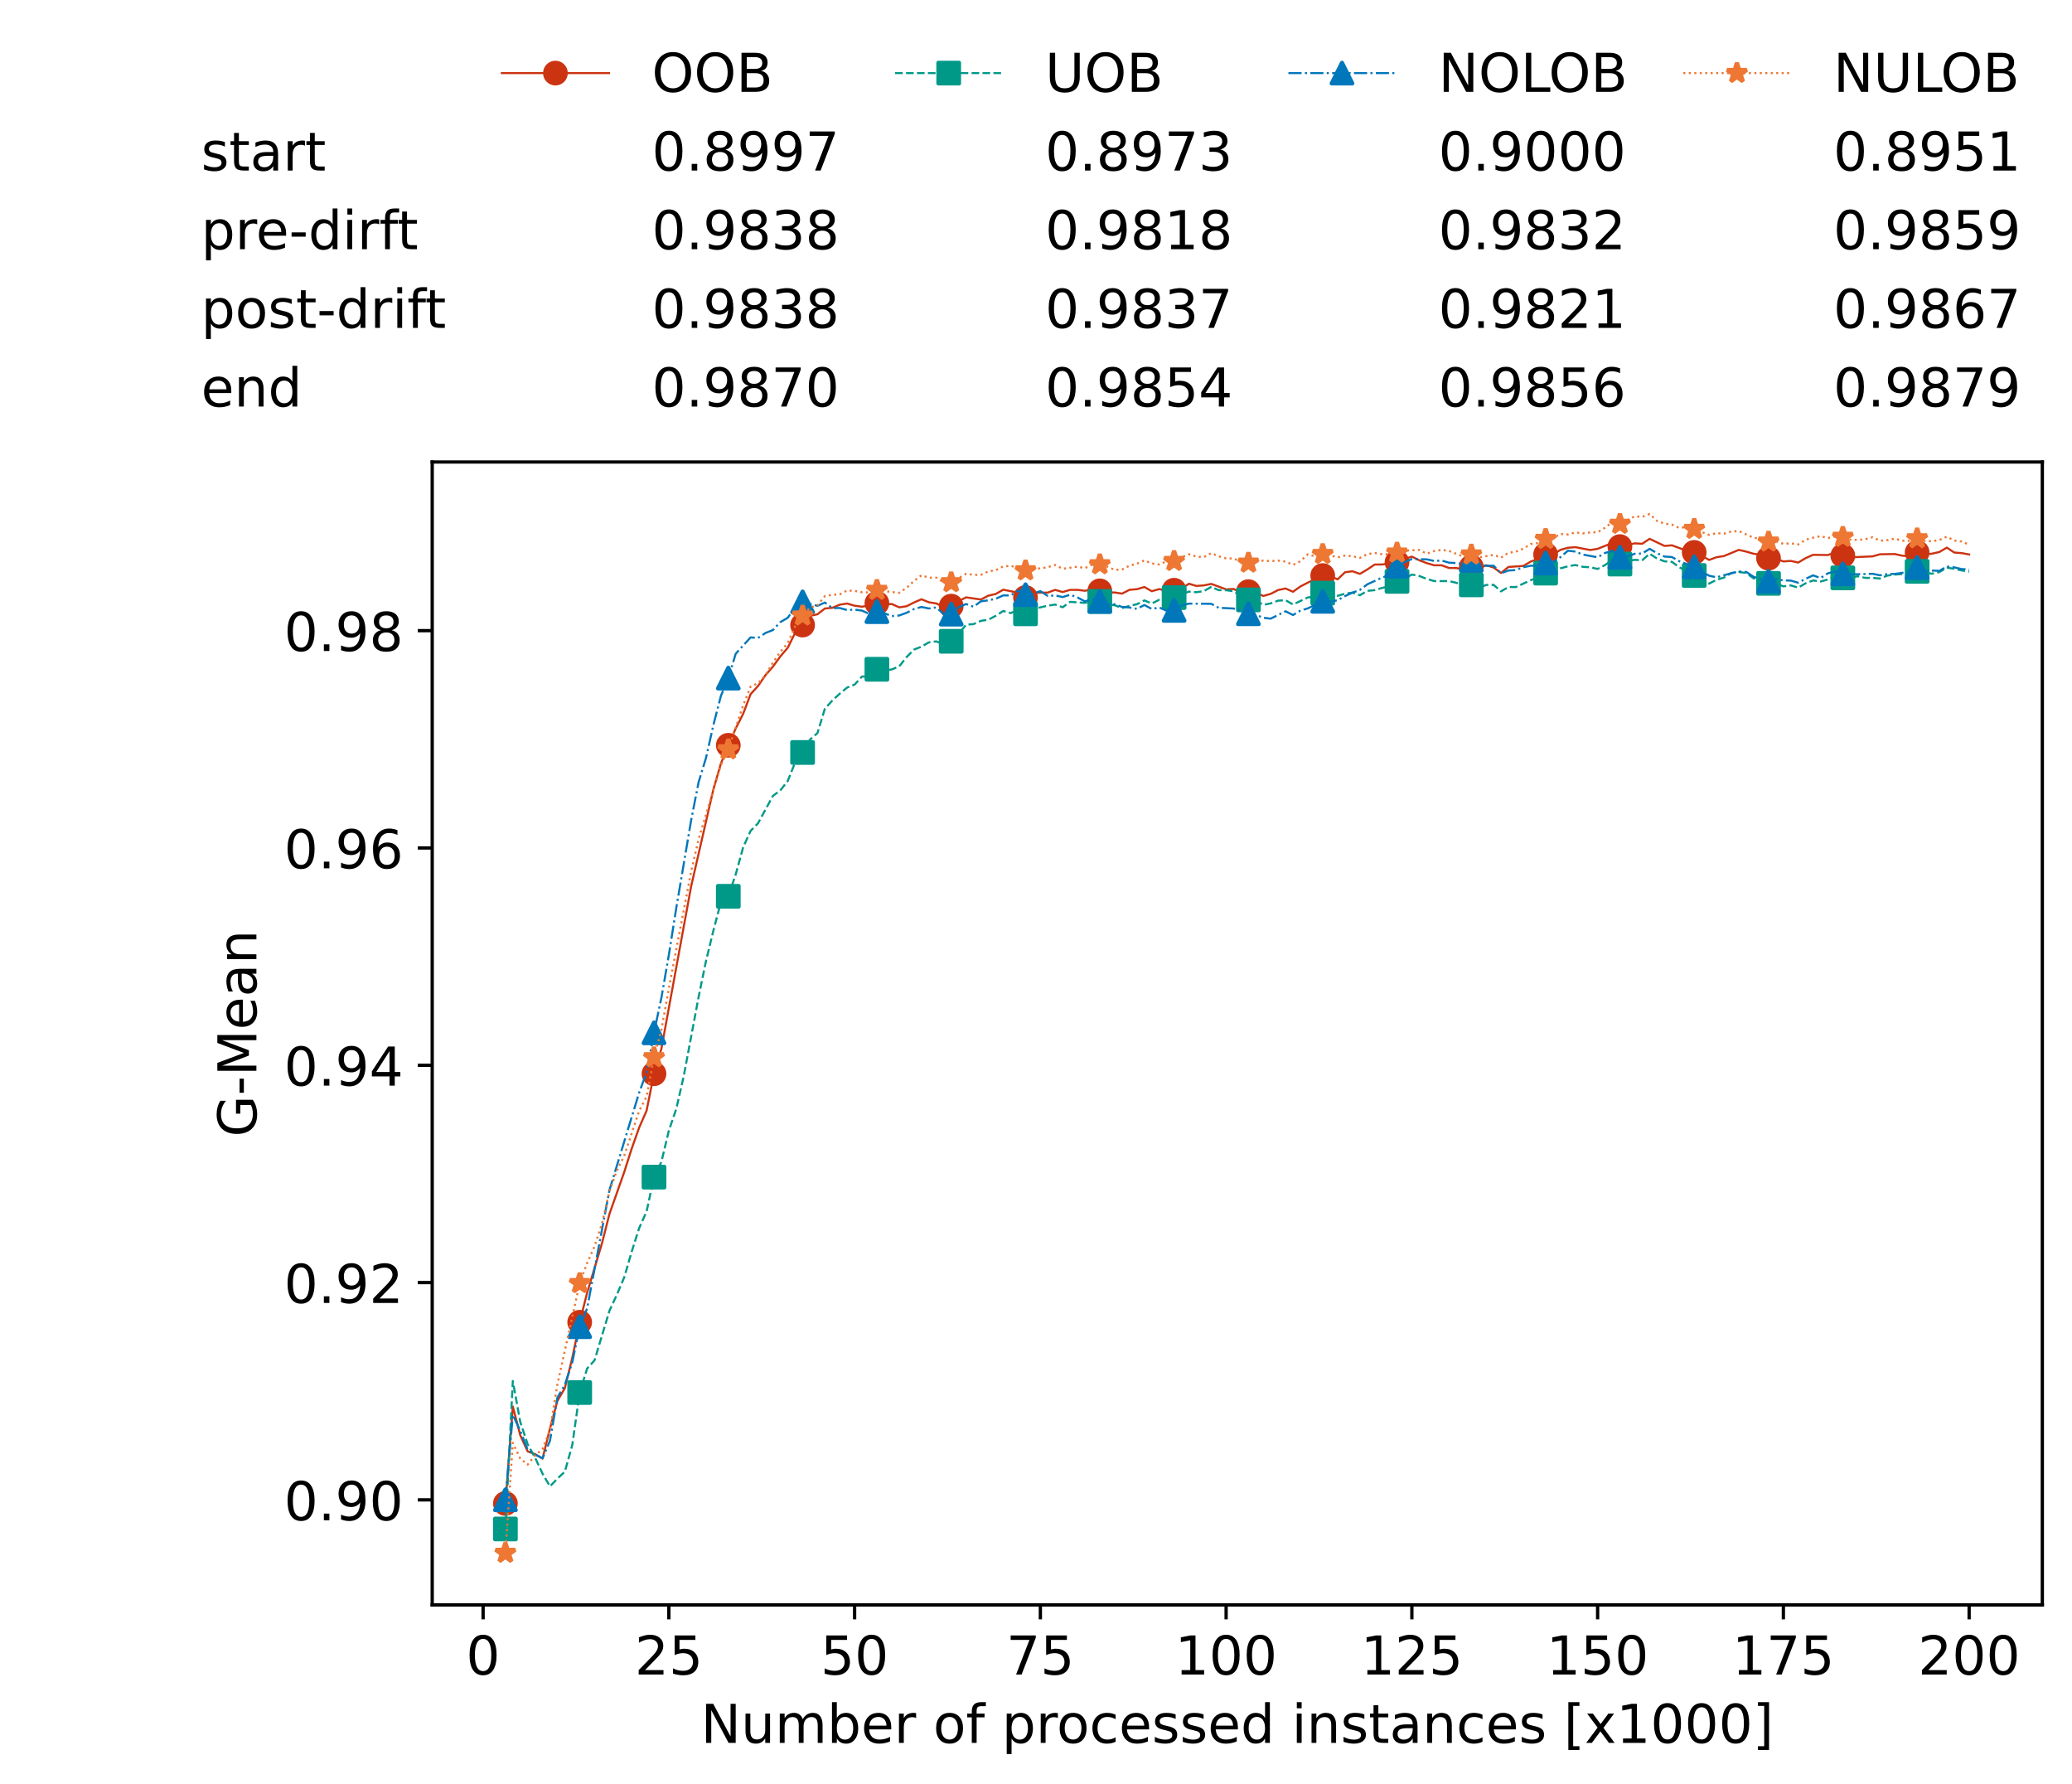 <?xml version="1.0" encoding="utf-8" standalone="no"?>
<!DOCTYPE svg PUBLIC "-//W3C//DTD SVG 1.1//EN"
  "http://www.w3.org/Graphics/SVG/1.1/DTD/svg11.dtd">
<!-- Created with matplotlib (https://matplotlib.org/) -->
<svg height="432.615pt" version="1.1" viewBox="0 0 502.65 432.615" width="502.65pt" xmlns="http://www.w3.org/2000/svg" xmlns:xlink="http://www.w3.org/1999/xlink">
 <defs>
  <style type="text/css">*{stroke-linecap:butt;stroke-linejoin:round;}</style>
 </defs>
 <g id="figure_1">
  <g id="patch_1">
   <path d="M 0 432.615 
L 502.65 432.615 
L 502.65 0 
L 0 0 
z
" style="fill:#ffffff;"/>
  </g>
  <g id="axes_1">
   <g id="patch_2">
    <path d="M 104.85 389.252 
L 495.45 389.252 
L 495.45 112.052 
L 104.85 112.052 
z
" style="fill:#ffffff;"/>
   </g>
   <g id="matplotlib.axis_1">
    <g id="xtick_1">
     <g id="line2d_1">
      <defs>
       <path d="M 0 0 
L 0 3.5 
" id="m2f49d388bb" style="stroke:#000000;stroke-width:0.8;"/>
      </defs>
      <g>
       <use style="stroke:#000000;stroke-width:0.8;" x="117.197" xlink:href="#m2f49d388bb" y="389.252"/>
      </g>
     </g>
     <g id="text_1">
      <!-- 0 -->
      <g transform="translate(113.061 406.13)scale(0.13 -0.13)">
       <defs>
        <path d="M 31.781 66.406 
Q 24.172 66.406 20.328 58.906 
Q 16.5 51.422 16.5 36.375 
Q 16.5 21.391 20.328 13.891 
Q 24.172 6.391 31.781 6.391 
Q 39.453 6.391 43.281 13.891 
Q 47.125 21.391 47.125 36.375 
Q 47.125 51.422 43.281 58.906 
Q 39.453 66.406 31.781 66.406 
z
M 31.781 74.219 
Q 44.047 74.219 50.516 64.516 
Q 56.984 54.828 56.984 36.375 
Q 56.984 17.969 50.516 8.266 
Q 44.047 -1.422 31.781 -1.422 
Q 19.531 -1.422 13.062 8.266 
Q 6.594 17.969 6.594 36.375 
Q 6.594 54.828 13.062 64.516 
Q 19.531 74.219 31.781 74.219 
z
" id="DejaVuSans-48"/>
       </defs>
       <use xlink:href="#DejaVuSans-48"/>
      </g>
     </g>
    </g>
    <g id="xtick_2">
     <g id="line2d_2">
      <g>
       <use style="stroke:#000000;stroke-width:0.8;" x="162.259" xlink:href="#m2f49d388bb" y="389.252"/>
      </g>
     </g>
     <g id="text_2">
      <!-- 25 -->
      <g transform="translate(153.988 406.13)scale(0.13 -0.13)">
       <defs>
        <path d="M 19.188 8.297 
L 53.609 8.297 
L 53.609 0 
L 7.328 0 
L 7.328 8.297 
Q 12.938 14.109 22.625 23.891 
Q 32.328 33.688 34.812 36.531 
Q 39.547 41.844 41.422 45.531 
Q 43.312 49.219 43.312 52.781 
Q 43.312 58.594 39.234 62.25 
Q 35.156 65.922 28.609 65.922 
Q 23.969 65.922 18.812 64.312 
Q 13.672 62.703 7.812 59.422 
L 7.812 69.391 
Q 13.766 71.781 18.938 73 
Q 24.125 74.219 28.422 74.219 
Q 39.75 74.219 46.484 68.547 
Q 53.219 62.891 53.219 53.422 
Q 53.219 48.922 51.531 44.891 
Q 49.859 40.875 45.406 35.406 
Q 44.188 33.984 37.641 27.219 
Q 31.109 20.453 19.188 8.297 
z
" id="DejaVuSans-50"/>
        <path d="M 10.797 72.906 
L 49.516 72.906 
L 49.516 64.594 
L 19.828 64.594 
L 19.828 46.734 
Q 21.969 47.469 24.109 47.828 
Q 26.266 48.188 28.422 48.188 
Q 40.625 48.188 47.75 41.5 
Q 54.891 34.812 54.891 23.391 
Q 54.891 11.625 47.562 5.094 
Q 40.234 -1.422 26.906 -1.422 
Q 22.312 -1.422 17.547 -0.641 
Q 12.797 0.141 7.719 1.703 
L 7.719 11.625 
Q 12.109 9.234 16.797 8.062 
Q 21.484 6.891 26.703 6.891 
Q 35.156 6.891 40.078 11.328 
Q 45.016 15.766 45.016 23.391 
Q 45.016 31 40.078 35.438 
Q 35.156 39.891 26.703 39.891 
Q 22.75 39.891 18.812 39.016 
Q 14.891 38.141 10.797 36.281 
z
" id="DejaVuSans-53"/>
       </defs>
       <use xlink:href="#DejaVuSans-50"/>
       <use x="63.623" xlink:href="#DejaVuSans-53"/>
      </g>
     </g>
    </g>
    <g id="xtick_3">
     <g id="line2d_3">
      <g>
       <use style="stroke:#000000;stroke-width:0.8;" x="207.322" xlink:href="#m2f49d388bb" y="389.252"/>
      </g>
     </g>
     <g id="text_3">
      <!-- 50 -->
      <g transform="translate(199.05 406.13)scale(0.13 -0.13)">
       <use xlink:href="#DejaVuSans-53"/>
       <use x="63.623" xlink:href="#DejaVuSans-48"/>
      </g>
     </g>
    </g>
    <g id="xtick_4">
     <g id="line2d_4">
      <g>
       <use style="stroke:#000000;stroke-width:0.8;" x="252.384" xlink:href="#m2f49d388bb" y="389.252"/>
      </g>
     </g>
     <g id="text_4">
      <!-- 75 -->
      <g transform="translate(244.113 406.13)scale(0.13 -0.13)">
       <defs>
        <path d="M 8.203 72.906 
L 55.078 72.906 
L 55.078 68.703 
L 28.609 0 
L 18.312 0 
L 43.219 64.594 
L 8.203 64.594 
z
" id="DejaVuSans-55"/>
       </defs>
       <use xlink:href="#DejaVuSans-55"/>
       <use x="63.623" xlink:href="#DejaVuSans-53"/>
      </g>
     </g>
    </g>
    <g id="xtick_5">
     <g id="line2d_5">
      <g>
       <use style="stroke:#000000;stroke-width:0.8;" x="297.446" xlink:href="#m2f49d388bb" y="389.252"/>
      </g>
     </g>
     <g id="text_5">
      <!-- 100 -->
      <g transform="translate(285.039 406.13)scale(0.13 -0.13)">
       <defs>
        <path d="M 12.406 8.297 
L 28.516 8.297 
L 28.516 63.922 
L 10.984 60.406 
L 10.984 69.391 
L 28.422 72.906 
L 38.281 72.906 
L 38.281 8.297 
L 54.391 8.297 
L 54.391 0 
L 12.406 0 
z
" id="DejaVuSans-49"/>
       </defs>
       <use xlink:href="#DejaVuSans-49"/>
       <use x="63.623" xlink:href="#DejaVuSans-48"/>
       <use x="127.246" xlink:href="#DejaVuSans-48"/>
      </g>
     </g>
    </g>
    <g id="xtick_6">
     <g id="line2d_6">
      <g>
       <use style="stroke:#000000;stroke-width:0.8;" x="342.509" xlink:href="#m2f49d388bb" y="389.252"/>
      </g>
     </g>
     <g id="text_6">
      <!-- 125 -->
      <g transform="translate(330.102 406.13)scale(0.13 -0.13)">
       <use xlink:href="#DejaVuSans-49"/>
       <use x="63.623" xlink:href="#DejaVuSans-50"/>
       <use x="127.246" xlink:href="#DejaVuSans-53"/>
      </g>
     </g>
    </g>
    <g id="xtick_7">
     <g id="line2d_7">
      <g>
       <use style="stroke:#000000;stroke-width:0.8;" x="387.571" xlink:href="#m2f49d388bb" y="389.252"/>
      </g>
     </g>
     <g id="text_7">
      <!-- 150 -->
      <g transform="translate(375.164 406.13)scale(0.13 -0.13)">
       <use xlink:href="#DejaVuSans-49"/>
       <use x="63.623" xlink:href="#DejaVuSans-53"/>
       <use x="127.246" xlink:href="#DejaVuSans-48"/>
      </g>
     </g>
    </g>
    <g id="xtick_8">
     <g id="line2d_8">
      <g>
       <use style="stroke:#000000;stroke-width:0.8;" x="432.633" xlink:href="#m2f49d388bb" y="389.252"/>
      </g>
     </g>
     <g id="text_8">
      <!-- 175 -->
      <g transform="translate(420.226 406.13)scale(0.13 -0.13)">
       <use xlink:href="#DejaVuSans-49"/>
       <use x="63.623" xlink:href="#DejaVuSans-55"/>
       <use x="127.246" xlink:href="#DejaVuSans-53"/>
      </g>
     </g>
    </g>
    <g id="xtick_9">
     <g id="line2d_9">
      <g>
       <use style="stroke:#000000;stroke-width:0.8;" x="477.695" xlink:href="#m2f49d388bb" y="389.252"/>
      </g>
     </g>
     <g id="text_9">
      <!-- 200 -->
      <g transform="translate(465.289 406.13)scale(0.13 -0.13)">
       <use xlink:href="#DejaVuSans-50"/>
       <use x="63.623" xlink:href="#DejaVuSans-48"/>
       <use x="127.246" xlink:href="#DejaVuSans-48"/>
      </g>
     </g>
    </g>
    <g id="text_10">
     <!-- Number of processed instances [x1000] -->
     <g transform="translate(170.025 422.711)scale(0.13 -0.13)">
      <defs>
       <path d="M 9.812 72.906 
L 23.094 72.906 
L 55.422 11.922 
L 55.422 72.906 
L 64.984 72.906 
L 64.984 0 
L 51.703 0 
L 19.391 60.984 
L 19.391 0 
L 9.812 0 
z
" id="DejaVuSans-78"/>
       <path d="M 8.5 21.578 
L 8.5 54.688 
L 17.484 54.688 
L 17.484 21.922 
Q 17.484 14.156 20.5 10.266 
Q 23.531 6.391 29.594 6.391 
Q 36.859 6.391 41.078 11.031 
Q 45.312 15.672 45.312 23.688 
L 45.312 54.688 
L 54.297 54.688 
L 54.297 0 
L 45.312 0 
L 45.312 8.406 
Q 42.047 3.422 37.719 1 
Q 33.406 -1.422 27.688 -1.422 
Q 18.266 -1.422 13.375 4.438 
Q 8.5 10.297 8.5 21.578 
z
M 31.109 56 
z
" id="DejaVuSans-117"/>
       <path d="M 52 44.188 
Q 55.375 50.25 60.062 53.125 
Q 64.75 56 71.094 56 
Q 79.641 56 84.281 50.016 
Q 88.922 44.047 88.922 33.016 
L 88.922 0 
L 79.891 0 
L 79.891 32.719 
Q 79.891 40.578 77.094 44.375 
Q 74.312 48.188 68.609 48.188 
Q 61.625 48.188 57.562 43.547 
Q 53.516 38.922 53.516 30.906 
L 53.516 0 
L 44.484 0 
L 44.484 32.719 
Q 44.484 40.625 41.703 44.406 
Q 38.922 48.188 33.109 48.188 
Q 26.219 48.188 22.156 43.531 
Q 18.109 38.875 18.109 30.906 
L 18.109 0 
L 9.078 0 
L 9.078 54.688 
L 18.109 54.688 
L 18.109 46.188 
Q 21.188 51.219 25.484 53.609 
Q 29.781 56 35.688 56 
Q 41.656 56 45.828 52.969 
Q 50 49.953 52 44.188 
z
" id="DejaVuSans-109"/>
       <path d="M 48.688 27.297 
Q 48.688 37.203 44.609 42.844 
Q 40.531 48.484 33.406 48.484 
Q 26.266 48.484 22.188 42.844 
Q 18.109 37.203 18.109 27.297 
Q 18.109 17.391 22.188 11.75 
Q 26.266 6.109 33.406 6.109 
Q 40.531 6.109 44.609 11.75 
Q 48.688 17.391 48.688 27.297 
z
M 18.109 46.391 
Q 20.953 51.266 25.266 53.625 
Q 29.594 56 35.594 56 
Q 45.562 56 51.781 48.094 
Q 58.016 40.188 58.016 27.297 
Q 58.016 14.406 51.781 6.484 
Q 45.562 -1.422 35.594 -1.422 
Q 29.594 -1.422 25.266 0.953 
Q 20.953 3.328 18.109 8.203 
L 18.109 0 
L 9.078 0 
L 9.078 75.984 
L 18.109 75.984 
z
" id="DejaVuSans-98"/>
       <path d="M 56.203 29.594 
L 56.203 25.203 
L 14.891 25.203 
Q 15.484 15.922 20.484 11.062 
Q 25.484 6.203 34.422 6.203 
Q 39.594 6.203 44.453 7.469 
Q 49.312 8.734 54.109 11.281 
L 54.109 2.781 
Q 49.266 0.734 44.188 -0.344 
Q 39.109 -1.422 33.891 -1.422 
Q 20.797 -1.422 13.156 6.188 
Q 5.516 13.812 5.516 26.812 
Q 5.516 40.234 12.766 48.109 
Q 20.016 56 32.328 56 
Q 43.359 56 49.781 48.891 
Q 56.203 41.797 56.203 29.594 
z
M 47.219 32.234 
Q 47.125 39.594 43.094 43.984 
Q 39.062 48.391 32.422 48.391 
Q 24.906 48.391 20.391 44.141 
Q 15.875 39.891 15.188 32.172 
z
" id="DejaVuSans-101"/>
       <path d="M 41.109 46.297 
Q 39.594 47.172 37.812 47.578 
Q 36.031 48 33.891 48 
Q 26.266 48 22.188 43.047 
Q 18.109 38.094 18.109 28.812 
L 18.109 0 
L 9.078 0 
L 9.078 54.688 
L 18.109 54.688 
L 18.109 46.188 
Q 20.953 51.172 25.484 53.578 
Q 30.031 56 36.531 56 
Q 37.453 56 38.578 55.875 
Q 39.703 55.766 41.062 55.516 
z
" id="DejaVuSans-114"/>
       <path id="DejaVuSans-32"/>
       <path d="M 30.609 48.391 
Q 23.391 48.391 19.188 42.75 
Q 14.984 37.109 14.984 27.297 
Q 14.984 17.484 19.156 11.844 
Q 23.344 6.203 30.609 6.203 
Q 37.797 6.203 41.984 11.859 
Q 46.188 17.531 46.188 27.297 
Q 46.188 37.016 41.984 42.703 
Q 37.797 48.391 30.609 48.391 
z
M 30.609 56 
Q 42.328 56 49.016 48.375 
Q 55.719 40.766 55.719 27.297 
Q 55.719 13.875 49.016 6.219 
Q 42.328 -1.422 30.609 -1.422 
Q 18.844 -1.422 12.172 6.219 
Q 5.516 13.875 5.516 27.297 
Q 5.516 40.766 12.172 48.375 
Q 18.844 56 30.609 56 
z
" id="DejaVuSans-111"/>
       <path d="M 37.109 75.984 
L 37.109 68.5 
L 28.516 68.5 
Q 23.688 68.5 21.797 66.547 
Q 19.922 64.594 19.922 59.516 
L 19.922 54.688 
L 34.719 54.688 
L 34.719 47.703 
L 19.922 47.703 
L 19.922 0 
L 10.891 0 
L 10.891 47.703 
L 2.297 47.703 
L 2.297 54.688 
L 10.891 54.688 
L 10.891 58.5 
Q 10.891 67.625 15.141 71.797 
Q 19.391 75.984 28.609 75.984 
z
" id="DejaVuSans-102"/>
       <path d="M 18.109 8.203 
L 18.109 -20.797 
L 9.078 -20.797 
L 9.078 54.688 
L 18.109 54.688 
L 18.109 46.391 
Q 20.953 51.266 25.266 53.625 
Q 29.594 56 35.594 56 
Q 45.562 56 51.781 48.094 
Q 58.016 40.188 58.016 27.297 
Q 58.016 14.406 51.781 6.484 
Q 45.562 -1.422 35.594 -1.422 
Q 29.594 -1.422 25.266 0.953 
Q 20.953 3.328 18.109 8.203 
z
M 48.688 27.297 
Q 48.688 37.203 44.609 42.844 
Q 40.531 48.484 33.406 48.484 
Q 26.266 48.484 22.188 42.844 
Q 18.109 37.203 18.109 27.297 
Q 18.109 17.391 22.188 11.75 
Q 26.266 6.109 33.406 6.109 
Q 40.531 6.109 44.609 11.75 
Q 48.688 17.391 48.688 27.297 
z
" id="DejaVuSans-112"/>
       <path d="M 48.781 52.594 
L 48.781 44.188 
Q 44.969 46.297 41.141 47.344 
Q 37.312 48.391 33.406 48.391 
Q 24.656 48.391 19.812 42.844 
Q 14.984 37.312 14.984 27.297 
Q 14.984 17.281 19.812 11.734 
Q 24.656 6.203 33.406 6.203 
Q 37.312 6.203 41.141 7.25 
Q 44.969 8.297 48.781 10.406 
L 48.781 2.094 
Q 45.016 0.344 40.984 -0.531 
Q 36.969 -1.422 32.422 -1.422 
Q 20.062 -1.422 12.781 6.344 
Q 5.516 14.109 5.516 27.297 
Q 5.516 40.672 12.859 48.328 
Q 20.219 56 33.016 56 
Q 37.156 56 41.109 55.141 
Q 45.062 54.297 48.781 52.594 
z
" id="DejaVuSans-99"/>
       <path d="M 44.281 53.078 
L 44.281 44.578 
Q 40.484 46.531 36.375 47.5 
Q 32.281 48.484 27.875 48.484 
Q 21.188 48.484 17.844 46.438 
Q 14.5 44.391 14.5 40.281 
Q 14.5 37.156 16.891 35.375 
Q 19.281 33.594 26.516 31.984 
L 29.594 31.297 
Q 39.156 29.25 43.188 25.516 
Q 47.219 21.781 47.219 15.094 
Q 47.219 7.469 41.188 3.016 
Q 35.156 -1.422 24.609 -1.422 
Q 20.219 -1.422 15.453 -0.562 
Q 10.688 0.297 5.422 2 
L 5.422 11.281 
Q 10.406 8.688 15.234 7.391 
Q 20.062 6.109 24.812 6.109 
Q 31.156 6.109 34.562 8.281 
Q 37.984 10.453 37.984 14.406 
Q 37.984 18.062 35.516 20.016 
Q 33.062 21.969 24.703 23.781 
L 21.578 24.516 
Q 13.234 26.266 9.516 29.906 
Q 5.812 33.547 5.812 39.891 
Q 5.812 47.609 11.281 51.797 
Q 16.75 56 26.812 56 
Q 31.781 56 36.172 55.266 
Q 40.578 54.547 44.281 53.078 
z
" id="DejaVuSans-115"/>
       <path d="M 45.406 46.391 
L 45.406 75.984 
L 54.391 75.984 
L 54.391 0 
L 45.406 0 
L 45.406 8.203 
Q 42.578 3.328 38.25 0.953 
Q 33.938 -1.422 27.875 -1.422 
Q 17.969 -1.422 11.734 6.484 
Q 5.516 14.406 5.516 27.297 
Q 5.516 40.188 11.734 48.094 
Q 17.969 56 27.875 56 
Q 33.938 56 38.25 53.625 
Q 42.578 51.266 45.406 46.391 
z
M 14.797 27.297 
Q 14.797 17.391 18.875 11.75 
Q 22.953 6.109 30.078 6.109 
Q 37.203 6.109 41.297 11.75 
Q 45.406 17.391 45.406 27.297 
Q 45.406 37.203 41.297 42.844 
Q 37.203 48.484 30.078 48.484 
Q 22.953 48.484 18.875 42.844 
Q 14.797 37.203 14.797 27.297 
z
" id="DejaVuSans-100"/>
       <path d="M 9.422 54.688 
L 18.406 54.688 
L 18.406 0 
L 9.422 0 
z
M 9.422 75.984 
L 18.406 75.984 
L 18.406 64.594 
L 9.422 64.594 
z
" id="DejaVuSans-105"/>
       <path d="M 54.891 33.016 
L 54.891 0 
L 45.906 0 
L 45.906 32.719 
Q 45.906 40.484 42.875 44.328 
Q 39.844 48.188 33.797 48.188 
Q 26.516 48.188 22.312 43.547 
Q 18.109 38.922 18.109 30.906 
L 18.109 0 
L 9.078 0 
L 9.078 54.688 
L 18.109 54.688 
L 18.109 46.188 
Q 21.344 51.125 25.703 53.562 
Q 30.078 56 35.797 56 
Q 45.219 56 50.047 50.172 
Q 54.891 44.344 54.891 33.016 
z
" id="DejaVuSans-110"/>
       <path d="M 18.312 70.219 
L 18.312 54.688 
L 36.812 54.688 
L 36.812 47.703 
L 18.312 47.703 
L 18.312 18.016 
Q 18.312 11.328 20.141 9.422 
Q 21.969 7.516 27.594 7.516 
L 36.812 7.516 
L 36.812 0 
L 27.594 0 
Q 17.188 0 13.234 3.875 
Q 9.281 7.766 9.281 18.016 
L 9.281 47.703 
L 2.688 47.703 
L 2.688 54.688 
L 9.281 54.688 
L 9.281 70.219 
z
" id="DejaVuSans-116"/>
       <path d="M 34.281 27.484 
Q 23.391 27.484 19.188 25 
Q 14.984 22.516 14.984 16.5 
Q 14.984 11.719 18.141 8.906 
Q 21.297 6.109 26.703 6.109 
Q 34.188 6.109 38.703 11.406 
Q 43.219 16.703 43.219 25.484 
L 43.219 27.484 
z
M 52.203 31.203 
L 52.203 0 
L 43.219 0 
L 43.219 8.297 
Q 40.141 3.328 35.547 0.953 
Q 30.953 -1.422 24.312 -1.422 
Q 15.922 -1.422 10.953 3.297 
Q 6 8.016 6 15.922 
Q 6 25.141 12.172 29.828 
Q 18.359 34.516 30.609 34.516 
L 43.219 34.516 
L 43.219 35.406 
Q 43.219 41.609 39.141 45 
Q 35.062 48.391 27.688 48.391 
Q 23 48.391 18.547 47.266 
Q 14.109 46.141 10.016 43.891 
L 10.016 52.203 
Q 14.938 54.109 19.578 55.047 
Q 24.219 56 28.609 56 
Q 40.484 56 46.344 49.844 
Q 52.203 43.703 52.203 31.203 
z
" id="DejaVuSans-97"/>
       <path d="M 8.594 75.984 
L 29.297 75.984 
L 29.297 69 
L 17.578 69 
L 17.578 -6.203 
L 29.297 -6.203 
L 29.297 -13.188 
L 8.594 -13.188 
z
" id="DejaVuSans-91"/>
       <path d="M 54.891 54.688 
L 35.109 28.078 
L 55.906 0 
L 45.312 0 
L 29.391 21.484 
L 13.484 0 
L 2.875 0 
L 24.125 28.609 
L 4.688 54.688 
L 15.281 54.688 
L 29.781 35.203 
L 44.281 54.688 
z
" id="DejaVuSans-120"/>
       <path d="M 30.422 75.984 
L 30.422 -13.188 
L 9.719 -13.188 
L 9.719 -6.203 
L 21.391 -6.203 
L 21.391 69 
L 9.719 69 
L 9.719 75.984 
z
" id="DejaVuSans-93"/>
      </defs>
      <use xlink:href="#DejaVuSans-78"/>
      <use x="74.805" xlink:href="#DejaVuSans-117"/>
      <use x="138.184" xlink:href="#DejaVuSans-109"/>
      <use x="235.596" xlink:href="#DejaVuSans-98"/>
      <use x="299.072" xlink:href="#DejaVuSans-101"/>
      <use x="360.596" xlink:href="#DejaVuSans-114"/>
      <use x="401.709" xlink:href="#DejaVuSans-32"/>
      <use x="433.496" xlink:href="#DejaVuSans-111"/>
      <use x="494.678" xlink:href="#DejaVuSans-102"/>
      <use x="529.883" xlink:href="#DejaVuSans-32"/>
      <use x="561.67" xlink:href="#DejaVuSans-112"/>
      <use x="625.146" xlink:href="#DejaVuSans-114"/>
      <use x="664.01" xlink:href="#DejaVuSans-111"/>
      <use x="725.191" xlink:href="#DejaVuSans-99"/>
      <use x="780.172" xlink:href="#DejaVuSans-101"/>
      <use x="841.695" xlink:href="#DejaVuSans-115"/>
      <use x="893.795" xlink:href="#DejaVuSans-115"/>
      <use x="945.895" xlink:href="#DejaVuSans-101"/>
      <use x="1007.418" xlink:href="#DejaVuSans-100"/>
      <use x="1070.895" xlink:href="#DejaVuSans-32"/>
      <use x="1102.682" xlink:href="#DejaVuSans-105"/>
      <use x="1130.465" xlink:href="#DejaVuSans-110"/>
      <use x="1193.844" xlink:href="#DejaVuSans-115"/>
      <use x="1245.943" xlink:href="#DejaVuSans-116"/>
      <use x="1285.152" xlink:href="#DejaVuSans-97"/>
      <use x="1346.432" xlink:href="#DejaVuSans-110"/>
      <use x="1409.811" xlink:href="#DejaVuSans-99"/>
      <use x="1464.791" xlink:href="#DejaVuSans-101"/>
      <use x="1526.314" xlink:href="#DejaVuSans-115"/>
      <use x="1578.414" xlink:href="#DejaVuSans-32"/>
      <use x="1610.201" xlink:href="#DejaVuSans-91"/>
      <use x="1649.215" xlink:href="#DejaVuSans-120"/>
      <use x="1708.395" xlink:href="#DejaVuSans-49"/>
      <use x="1772.018" xlink:href="#DejaVuSans-48"/>
      <use x="1835.641" xlink:href="#DejaVuSans-48"/>
      <use x="1899.264" xlink:href="#DejaVuSans-48"/>
      <use x="1962.887" xlink:href="#DejaVuSans-93"/>
     </g>
    </g>
   </g>
   <g id="matplotlib.axis_2">
    <g id="ytick_1">
     <g id="line2d_10">
      <defs>
       <path d="M 0 0 
L -3.5 0 
" id="m1f7f80952b" style="stroke:#000000;stroke-width:0.8;"/>
      </defs>
      <g>
       <use style="stroke:#000000;stroke-width:0.8;" x="104.85" xlink:href="#m1f7f80952b" y="363.775"/>
      </g>
     </g>
     <g id="text_11">
      <!-- 0.90 -->
      <g transform="translate(68.905 368.714)scale(0.13 -0.13)">
       <defs>
        <path d="M 10.688 12.406 
L 21 12.406 
L 21 0 
L 10.688 0 
z
" id="DejaVuSans-46"/>
        <path d="M 10.984 1.516 
L 10.984 10.5 
Q 14.703 8.734 18.5 7.812 
Q 22.312 6.891 25.984 6.891 
Q 35.75 6.891 40.891 13.453 
Q 46.047 20.016 46.781 33.406 
Q 43.953 29.203 39.594 26.953 
Q 35.25 24.703 29.984 24.703 
Q 19.047 24.703 12.672 31.312 
Q 6.297 37.938 6.297 49.422 
Q 6.297 60.641 12.938 67.422 
Q 19.578 74.219 30.609 74.219 
Q 43.266 74.219 49.922 64.516 
Q 56.594 54.828 56.594 36.375 
Q 56.594 19.141 48.406 8.859 
Q 40.234 -1.422 26.422 -1.422 
Q 22.703 -1.422 18.891 -0.688 
Q 15.094 0.047 10.984 1.516 
z
M 30.609 32.422 
Q 37.25 32.422 41.125 36.953 
Q 45.016 41.5 45.016 49.422 
Q 45.016 57.281 41.125 61.844 
Q 37.25 66.406 30.609 66.406 
Q 23.969 66.406 20.094 61.844 
Q 16.219 57.281 16.219 49.422 
Q 16.219 41.5 20.094 36.953 
Q 23.969 32.422 30.609 32.422 
z
" id="DejaVuSans-57"/>
       </defs>
       <use xlink:href="#DejaVuSans-48"/>
       <use x="63.623" xlink:href="#DejaVuSans-46"/>
       <use x="95.41" xlink:href="#DejaVuSans-57"/>
       <use x="159.033" xlink:href="#DejaVuSans-48"/>
      </g>
     </g>
    </g>
    <g id="ytick_2">
     <g id="line2d_11">
      <g>
       <use style="stroke:#000000;stroke-width:0.8;" x="104.85" xlink:href="#m1f7f80952b" y="311.069"/>
      </g>
     </g>
     <g id="text_12">
      <!-- 0.92 -->
      <g transform="translate(68.905 316.008)scale(0.13 -0.13)">
       <use xlink:href="#DejaVuSans-48"/>
       <use x="63.623" xlink:href="#DejaVuSans-46"/>
       <use x="95.41" xlink:href="#DejaVuSans-57"/>
       <use x="159.033" xlink:href="#DejaVuSans-50"/>
      </g>
     </g>
    </g>
    <g id="ytick_3">
     <g id="line2d_12">
      <g>
       <use style="stroke:#000000;stroke-width:0.8;" x="104.85" xlink:href="#m1f7f80952b" y="258.363"/>
      </g>
     </g>
     <g id="text_13">
      <!-- 0.94 -->
      <g transform="translate(68.905 263.302)scale(0.13 -0.13)">
       <defs>
        <path d="M 37.797 64.312 
L 12.891 25.391 
L 37.797 25.391 
z
M 35.203 72.906 
L 47.609 72.906 
L 47.609 25.391 
L 58.016 25.391 
L 58.016 17.188 
L 47.609 17.188 
L 47.609 0 
L 37.797 0 
L 37.797 17.188 
L 4.891 17.188 
L 4.891 26.703 
z
" id="DejaVuSans-52"/>
       </defs>
       <use xlink:href="#DejaVuSans-48"/>
       <use x="63.623" xlink:href="#DejaVuSans-46"/>
       <use x="95.41" xlink:href="#DejaVuSans-57"/>
       <use x="159.033" xlink:href="#DejaVuSans-52"/>
      </g>
     </g>
    </g>
    <g id="ytick_4">
     <g id="line2d_13">
      <g>
       <use style="stroke:#000000;stroke-width:0.8;" x="104.85" xlink:href="#m1f7f80952b" y="205.657"/>
      </g>
     </g>
     <g id="text_14">
      <!-- 0.96 -->
      <g transform="translate(68.905 210.596)scale(0.13 -0.13)">
       <defs>
        <path d="M 33.016 40.375 
Q 26.375 40.375 22.484 35.828 
Q 18.609 31.297 18.609 23.391 
Q 18.609 15.531 22.484 10.953 
Q 26.375 6.391 33.016 6.391 
Q 39.656 6.391 43.531 10.953 
Q 47.406 15.531 47.406 23.391 
Q 47.406 31.297 43.531 35.828 
Q 39.656 40.375 33.016 40.375 
z
M 52.594 71.297 
L 52.594 62.312 
Q 48.875 64.062 45.094 64.984 
Q 41.312 65.922 37.594 65.922 
Q 27.828 65.922 22.672 59.328 
Q 17.531 52.734 16.797 39.406 
Q 19.672 43.656 24.016 45.922 
Q 28.375 48.188 33.594 48.188 
Q 44.578 48.188 50.953 41.516 
Q 57.328 34.859 57.328 23.391 
Q 57.328 12.156 50.688 5.359 
Q 44.047 -1.422 33.016 -1.422 
Q 20.359 -1.422 13.672 8.266 
Q 6.984 17.969 6.984 36.375 
Q 6.984 53.656 15.188 63.938 
Q 23.391 74.219 37.203 74.219 
Q 40.922 74.219 44.703 73.484 
Q 48.484 72.75 52.594 71.297 
z
" id="DejaVuSans-54"/>
       </defs>
       <use xlink:href="#DejaVuSans-48"/>
       <use x="63.623" xlink:href="#DejaVuSans-46"/>
       <use x="95.41" xlink:href="#DejaVuSans-57"/>
       <use x="159.033" xlink:href="#DejaVuSans-54"/>
      </g>
     </g>
    </g>
    <g id="ytick_5">
     <g id="line2d_14">
      <g>
       <use style="stroke:#000000;stroke-width:0.8;" x="104.85" xlink:href="#m1f7f80952b" y="152.951"/>
      </g>
     </g>
     <g id="text_15">
      <!-- 0.98 -->
      <g transform="translate(68.905 157.89)scale(0.13 -0.13)">
       <defs>
        <path d="M 31.781 34.625 
Q 24.75 34.625 20.719 30.859 
Q 16.703 27.094 16.703 20.516 
Q 16.703 13.922 20.719 10.156 
Q 24.75 6.391 31.781 6.391 
Q 38.812 6.391 42.859 10.172 
Q 46.922 13.969 46.922 20.516 
Q 46.922 27.094 42.891 30.859 
Q 38.875 34.625 31.781 34.625 
z
M 21.922 38.812 
Q 15.578 40.375 12.031 44.719 
Q 8.5 49.078 8.5 55.328 
Q 8.5 64.062 14.719 69.141 
Q 20.953 74.219 31.781 74.219 
Q 42.672 74.219 48.875 69.141 
Q 55.078 64.062 55.078 55.328 
Q 55.078 49.078 51.531 44.719 
Q 48 40.375 41.703 38.812 
Q 48.828 37.156 52.797 32.312 
Q 56.781 27.484 56.781 20.516 
Q 56.781 9.906 50.312 4.234 
Q 43.844 -1.422 31.781 -1.422 
Q 19.734 -1.422 13.25 4.234 
Q 6.781 9.906 6.781 20.516 
Q 6.781 27.484 10.781 32.312 
Q 14.797 37.156 21.922 38.812 
z
M 18.312 54.391 
Q 18.312 48.734 21.844 45.562 
Q 25.391 42.391 31.781 42.391 
Q 38.141 42.391 41.719 45.562 
Q 45.312 48.734 45.312 54.391 
Q 45.312 60.062 41.719 63.234 
Q 38.141 66.406 31.781 66.406 
Q 25.391 66.406 21.844 63.234 
Q 18.312 60.062 18.312 54.391 
z
" id="DejaVuSans-56"/>
       </defs>
       <use xlink:href="#DejaVuSans-48"/>
       <use x="63.623" xlink:href="#DejaVuSans-46"/>
       <use x="95.41" xlink:href="#DejaVuSans-57"/>
       <use x="159.033" xlink:href="#DejaVuSans-56"/>
      </g>
     </g>
    </g>
    <g id="text_16">
     <!-- G-Mean -->
     <g transform="translate(62.201 275.744)rotate(-90)scale(0.13 -0.13)">
      <defs>
       <path d="M 59.516 10.406 
L 59.516 29.984 
L 43.406 29.984 
L 43.406 38.094 
L 69.281 38.094 
L 69.281 6.781 
Q 63.578 2.734 56.688 0.656 
Q 49.812 -1.422 42 -1.422 
Q 24.906 -1.422 15.25 8.562 
Q 5.609 18.562 5.609 36.375 
Q 5.609 54.25 15.25 64.234 
Q 24.906 74.219 42 74.219 
Q 49.125 74.219 55.547 72.453 
Q 61.969 70.703 67.391 67.281 
L 67.391 56.781 
Q 61.922 61.422 55.766 63.766 
Q 49.609 66.109 42.828 66.109 
Q 29.438 66.109 22.719 58.641 
Q 16.016 51.172 16.016 36.375 
Q 16.016 21.625 22.719 14.156 
Q 29.438 6.688 42.828 6.688 
Q 48.047 6.688 52.141 7.594 
Q 56.25 8.5 59.516 10.406 
z
" id="DejaVuSans-71"/>
       <path d="M 4.891 31.391 
L 31.203 31.391 
L 31.203 23.391 
L 4.891 23.391 
z
" id="DejaVuSans-45"/>
       <path d="M 9.812 72.906 
L 24.516 72.906 
L 43.109 23.297 
L 61.812 72.906 
L 76.516 72.906 
L 76.516 0 
L 66.891 0 
L 66.891 64.016 
L 48.094 14.016 
L 38.188 14.016 
L 19.391 64.016 
L 19.391 0 
L 9.812 0 
z
" id="DejaVuSans-77"/>
      </defs>
      <use xlink:href="#DejaVuSans-71"/>
      <use x="77.49" xlink:href="#DejaVuSans-45"/>
      <use x="113.574" xlink:href="#DejaVuSans-77"/>
      <use x="199.854" xlink:href="#DejaVuSans-101"/>
      <use x="261.377" xlink:href="#DejaVuSans-97"/>
      <use x="322.656" xlink:href="#DejaVuSans-110"/>
     </g>
    </g>
   </g>
   <g id="line2d_15"/>
   <g id="line2d_16"/>
   <g id="line2d_17"/>
   <g id="line2d_18"/>
   <g id="line2d_19"/>
   <g id="line2d_20">
    <path clip-path="url(#pd5dc62b037)" d="M 122.605 364.635 
L 124.407 341.14 
L 126.21 348.097 
L 128.012 352.023 
L 129.815 352.686 
L 131.617 353.764 
L 133.419 346.476 
L 135.222 339.762 
L 137.024 336.671 
L 138.827 329.356 
L 140.629 320.685 
L 142.432 313.541 
L 146.037 301.532 
L 147.839 294.45 
L 151.444 284.227 
L 153.247 278.575 
L 155.049 273.5 
L 156.852 269.39 
L 158.654 260.422 
L 160.457 254.301 
L 167.667 214.946 
L 173.074 191.395 
L 174.877 185.206 
L 176.679 180.752 
L 178.482 176.669 
L 180.284 173.127 
L 182.087 168.365 
L 183.889 166.38 
L 185.692 163.758 
L 187.494 161.688 
L 189.297 159.216 
L 191.099 157.101 
L 192.902 153.47 
L 194.704 151.6 
L 196.507 149.38 
L 198.309 148.977 
L 200.112 147.583 
L 201.914 147.418 
L 203.717 146.655 
L 205.519 146.381 
L 207.322 146.904 
L 209.124 147.149 
L 210.927 146.805 
L 212.729 146.284 
L 214.532 146.639 
L 216.334 146.49 
L 218.137 147.298 
L 219.939 147.033 
L 221.742 146.123 
L 223.544 145.337 
L 225.347 146.08 
L 227.149 146.353 
L 228.952 147.277 
L 230.754 147.004 
L 232.557 145.808 
L 234.359 144.881 
L 237.964 145.403 
L 239.767 144.468 
L 241.569 144.055 
L 243.372 143.019 
L 246.976 143.747 
L 248.779 144.916 
L 250.581 143.763 
L 254.186 143.722 
L 255.989 143.064 
L 257.791 143.59 
L 259.594 143.072 
L 261.396 143.058 
L 263.199 143.284 
L 265.001 142.923 
L 268.606 143.679 
L 270.409 143.697 
L 272.211 143.971 
L 274.014 143.045 
L 275.816 142.895 
L 277.619 142.37 
L 279.421 143.39 
L 281.224 142.873 
L 283.026 143.272 
L 284.829 143.148 
L 286.631 142.742 
L 288.434 141.575 
L 290.236 142.112 
L 292.039 141.978 
L 293.841 141.614 
L 297.446 142.941 
L 299.249 142.836 
L 301.051 143.731 
L 302.854 143.492 
L 304.656 143.75 
L 306.459 144.542 
L 308.261 144.031 
L 310.064 143.1 
L 311.866 142.732 
L 313.669 143.521 
L 315.471 142.234 
L 317.274 141.301 
L 320.879 139.592 
L 322.681 139.721 
L 324.484 140.51 
L 326.286 138.798 
L 328.089 138.547 
L 329.891 139.184 
L 331.694 138.126 
L 333.496 136.913 
L 335.299 136.906 
L 338.904 136.366 
L 340.706 135.577 
L 342.509 134.989 
L 344.311 135.882 
L 346.114 136.574 
L 347.916 137.102 
L 349.719 137.101 
L 351.521 137.755 
L 353.324 137.769 
L 355.126 138.134 
L 356.928 137.477 
L 358.731 137.87 
L 360.533 137.085 
L 362.336 137.64 
L 364.138 138.963 
L 365.941 137.508 
L 369.546 137.262 
L 371.348 136.205 
L 373.151 135.554 
L 374.953 134.487 
L 376.756 134.499 
L 378.558 133.358 
L 380.361 132.851 
L 382.163 132.707 
L 385.768 133.4 
L 387.571 133.113 
L 391.176 131.679 
L 392.978 132.57 
L 396.583 131.779 
L 398.386 131.881 
L 400.188 130.681 
L 403.793 132.407 
L 405.596 132.255 
L 409.201 133.583 
L 411.003 133.978 
L 412.806 134.767 
L 414.608 135.807 
L 416.411 135.147 
L 418.213 134.861 
L 421.818 133.37 
L 423.621 133.78 
L 425.423 134.306 
L 427.226 134.568 
L 429.028 135.385 
L 430.831 135.53 
L 432.633 136.164 
L 434.436 136.041 
L 436.238 136.438 
L 438.041 135.363 
L 439.843 134.562 
L 443.448 134.616 
L 445.251 133.963 
L 447.053 134.784 
L 448.856 135.176 
L 454.263 134.939 
L 456.066 134.434 
L 459.671 134.374 
L 461.473 134.775 
L 463.276 134.909 
L 465.078 133.98 
L 466.881 134.498 
L 468.683 134.283 
L 470.485 133.877 
L 472.288 132.816 
L 474.09 134.01 
L 475.893 134.147 
L 477.695 134.477 
L 477.695 134.477 
" style="fill:none;stroke:#cc3311;stroke-linecap:square;stroke-width:0.5;"/>
    <defs>
     <path d="M 0 2.5 
C 0.663 2.5 1.299 2.237 1.768 1.768 
C 2.237 1.299 2.5 0.663 2.5 0 
C 2.5 -0.663 2.237 -1.299 1.768 -1.768 
C 1.299 -2.237 0.663 -2.5 0 -2.5 
C -0.663 -2.5 -1.299 -2.237 -1.768 -1.768 
C -2.237 -1.299 -2.5 -0.663 -2.5 0 
C -2.5 0.663 -2.237 1.299 -1.768 1.768 
C -1.299 2.237 -0.663 2.5 0 2.5 
z
" id="m32700c8cb3" style="stroke:#cc3311;"/>
    </defs>
    <g clip-path="url(#pd5dc62b037)">
     <use style="fill:#cc3311;stroke:#cc3311;" x="122.605" xlink:href="#m32700c8cb3" y="364.635"/>
     <use style="fill:#cc3311;stroke:#cc3311;" x="140.629" xlink:href="#m32700c8cb3" y="320.685"/>
     <use style="fill:#cc3311;stroke:#cc3311;" x="158.654" xlink:href="#m32700c8cb3" y="260.422"/>
     <use style="fill:#cc3311;stroke:#cc3311;" x="176.679" xlink:href="#m32700c8cb3" y="180.752"/>
     <use style="fill:#cc3311;stroke:#cc3311;" x="194.704" xlink:href="#m32700c8cb3" y="151.6"/>
     <use style="fill:#cc3311;stroke:#cc3311;" x="212.729" xlink:href="#m32700c8cb3" y="146.284"/>
     <use style="fill:#cc3311;stroke:#cc3311;" x="230.754" xlink:href="#m32700c8cb3" y="147.004"/>
     <use style="fill:#cc3311;stroke:#cc3311;" x="248.779" xlink:href="#m32700c8cb3" y="144.916"/>
     <use style="fill:#cc3311;stroke:#cc3311;" x="266.804" xlink:href="#m32700c8cb3" y="143.301"/>
     <use style="fill:#cc3311;stroke:#cc3311;" x="284.829" xlink:href="#m32700c8cb3" y="143.148"/>
     <use style="fill:#cc3311;stroke:#cc3311;" x="302.854" xlink:href="#m32700c8cb3" y="143.492"/>
     <use style="fill:#cc3311;stroke:#cc3311;" x="320.879" xlink:href="#m32700c8cb3" y="139.592"/>
     <use style="fill:#cc3311;stroke:#cc3311;" x="338.904" xlink:href="#m32700c8cb3" y="136.366"/>
     <use style="fill:#cc3311;stroke:#cc3311;" x="356.928" xlink:href="#m32700c8cb3" y="137.477"/>
     <use style="fill:#cc3311;stroke:#cc3311;" x="374.953" xlink:href="#m32700c8cb3" y="134.487"/>
     <use style="fill:#cc3311;stroke:#cc3311;" x="392.978" xlink:href="#m32700c8cb3" y="132.57"/>
     <use style="fill:#cc3311;stroke:#cc3311;" x="411.003" xlink:href="#m32700c8cb3" y="133.978"/>
     <use style="fill:#cc3311;stroke:#cc3311;" x="429.028" xlink:href="#m32700c8cb3" y="135.385"/>
     <use style="fill:#cc3311;stroke:#cc3311;" x="447.053" xlink:href="#m32700c8cb3" y="134.784"/>
     <use style="fill:#cc3311;stroke:#cc3311;" x="465.078" xlink:href="#m32700c8cb3" y="133.98"/>
    </g>
   </g>
   <g id="line2d_21"/>
   <g id="line2d_22"/>
   <g id="line2d_23"/>
   <g id="line2d_24"/>
   <g id="line2d_25">
    <path clip-path="url(#pd5dc62b037)" d="M 122.605 370.83 
L 124.407 334.939 
L 126.21 344.867 
L 128.012 350.292 
L 129.815 353.555 
L 131.617 357.41 
L 133.419 360.509 
L 135.222 358.604 
L 137.024 356.937 
L 138.827 350.478 
L 140.629 337.732 
L 142.432 331.922 
L 144.234 329.914 
L 147.839 317.922 
L 149.642 314.012 
L 151.444 309.772 
L 153.247 303.559 
L 155.049 297.874 
L 156.852 293.846 
L 158.654 285.488 
L 160.457 281.767 
L 162.259 274.215 
L 164.062 268.933 
L 165.864 261.011 
L 169.469 241.836 
L 171.272 233.061 
L 173.074 225.648 
L 174.877 218.82 
L 176.679 217.388 
L 178.482 212.06 
L 180.284 205.503 
L 182.087 201.509 
L 183.889 199.685 
L 187.494 193.037 
L 189.297 191.691 
L 191.099 189.424 
L 192.902 184.887 
L 194.704 182.502 
L 196.507 179.374 
L 198.309 177.799 
L 200.112 171.877 
L 201.914 169.908 
L 203.717 168.236 
L 205.519 166.744 
L 207.322 166.037 
L 209.124 164.072 
L 210.927 164.108 
L 212.729 162.319 
L 214.532 162.656 
L 216.334 162.357 
L 218.137 161.622 
L 219.939 159.359 
L 221.742 157.544 
L 223.544 156.833 
L 225.347 155.796 
L 227.149 155.551 
L 228.952 156.344 
L 230.754 155.533 
L 232.557 153.762 
L 234.359 151.508 
L 236.162 151.366 
L 237.964 150.572 
L 239.767 150.297 
L 241.569 149.348 
L 243.372 148.187 
L 245.174 148.691 
L 246.976 147.986 
L 248.779 148.863 
L 250.581 147.72 
L 254.186 146.892 
L 255.989 146.628 
L 257.791 147.284 
L 259.594 145.972 
L 263.199 146.222 
L 265.001 145.76 
L 266.804 145.872 
L 268.606 146.521 
L 270.409 146.795 
L 272.211 147.469 
L 274.014 146.945 
L 275.816 146.542 
L 277.619 145.621 
L 279.421 146.374 
L 281.224 145.466 
L 283.026 145.598 
L 284.829 144.943 
L 286.631 144.136 
L 288.434 143.485 
L 290.236 143.632 
L 292.039 143.367 
L 293.841 142.345 
L 295.644 143.135 
L 297.446 143.142 
L 299.249 143.415 
L 302.854 145.497 
L 304.656 145.63 
L 306.459 146.707 
L 308.261 146.34 
L 310.064 145.679 
L 311.866 145.564 
L 313.669 146.612 
L 317.274 144.907 
L 319.076 144.641 
L 320.879 143.853 
L 322.681 144.378 
L 324.484 144.51 
L 326.286 143.983 
L 328.089 143.732 
L 329.891 144.37 
L 331.694 143.303 
L 333.496 143.132 
L 335.299 142.589 
L 337.101 142.183 
L 338.904 140.993 
L 340.706 140.333 
L 342.509 139.349 
L 344.311 139.694 
L 346.114 140.401 
L 347.916 140.928 
L 351.521 140.941 
L 353.324 141.354 
L 355.126 142.242 
L 356.928 141.849 
L 358.731 142.646 
L 360.533 141.86 
L 362.336 141.854 
L 364.138 143.43 
L 365.941 142.372 
L 367.743 142.378 
L 371.348 140.713 
L 373.151 140.056 
L 374.953 138.996 
L 376.756 138.874 
L 378.558 137.849 
L 380.361 137.342 
L 382.163 137.039 
L 383.966 137.473 
L 385.768 137.585 
L 387.571 137.985 
L 389.373 137.044 
L 391.176 135.762 
L 392.978 136.805 
L 394.781 136.042 
L 396.583 135.779 
L 398.386 135.879 
L 400.188 134.292 
L 401.991 135.475 
L 403.793 136.14 
L 405.596 136.264 
L 407.398 137.592 
L 409.201 138.519 
L 412.806 140.631 
L 414.608 141.548 
L 416.411 140.624 
L 418.213 140.085 
L 420.016 138.988 
L 421.818 138.715 
L 423.621 138.974 
L 425.423 140.285 
L 427.226 140.43 
L 429.028 141.488 
L 430.831 141.565 
L 432.633 142.207 
L 434.436 141.985 
L 436.238 142.522 
L 438.041 141.462 
L 439.843 140.781 
L 441.646 141.04 
L 443.448 140.543 
L 445.251 139.75 
L 447.053 140.151 
L 448.856 140.151 
L 450.658 139.76 
L 452.461 140.149 
L 454.263 140.16 
L 456.066 140.311 
L 457.868 139.599 
L 459.671 139.352 
L 461.473 139.227 
L 463.276 139.347 
L 465.078 138.57 
L 468.683 139.136 
L 470.485 138.744 
L 472.288 137.679 
L 474.09 137.943 
L 475.893 138.352 
L 477.695 138.632 
L 477.695 138.632 
" style="fill:none;stroke:#009988;stroke-dasharray:1.85,0.8;stroke-dashoffset:0;stroke-width:0.5;"/>
    <defs>
     <path d="M -2.5 2.5 
L 2.5 2.5 
L 2.5 -2.5 
L -2.5 -2.5 
z
" id="m81d277d7fd" style="stroke:#009988;stroke-linejoin:miter;"/>
    </defs>
    <g clip-path="url(#pd5dc62b037)">
     <use style="fill:#009988;stroke:#009988;stroke-linejoin:miter;" x="122.605" xlink:href="#m81d277d7fd" y="370.83"/>
     <use style="fill:#009988;stroke:#009988;stroke-linejoin:miter;" x="140.629" xlink:href="#m81d277d7fd" y="337.732"/>
     <use style="fill:#009988;stroke:#009988;stroke-linejoin:miter;" x="158.654" xlink:href="#m81d277d7fd" y="285.488"/>
     <use style="fill:#009988;stroke:#009988;stroke-linejoin:miter;" x="176.679" xlink:href="#m81d277d7fd" y="217.388"/>
     <use style="fill:#009988;stroke:#009988;stroke-linejoin:miter;" x="194.704" xlink:href="#m81d277d7fd" y="182.502"/>
     <use style="fill:#009988;stroke:#009988;stroke-linejoin:miter;" x="212.729" xlink:href="#m81d277d7fd" y="162.319"/>
     <use style="fill:#009988;stroke:#009988;stroke-linejoin:miter;" x="230.754" xlink:href="#m81d277d7fd" y="155.533"/>
     <use style="fill:#009988;stroke:#009988;stroke-linejoin:miter;" x="248.779" xlink:href="#m81d277d7fd" y="148.863"/>
     <use style="fill:#009988;stroke:#009988;stroke-linejoin:miter;" x="266.804" xlink:href="#m81d277d7fd" y="145.872"/>
     <use style="fill:#009988;stroke:#009988;stroke-linejoin:miter;" x="284.829" xlink:href="#m81d277d7fd" y="144.943"/>
     <use style="fill:#009988;stroke:#009988;stroke-linejoin:miter;" x="302.854" xlink:href="#m81d277d7fd" y="145.497"/>
     <use style="fill:#009988;stroke:#009988;stroke-linejoin:miter;" x="320.879" xlink:href="#m81d277d7fd" y="143.853"/>
     <use style="fill:#009988;stroke:#009988;stroke-linejoin:miter;" x="338.904" xlink:href="#m81d277d7fd" y="140.993"/>
     <use style="fill:#009988;stroke:#009988;stroke-linejoin:miter;" x="356.928" xlink:href="#m81d277d7fd" y="141.849"/>
     <use style="fill:#009988;stroke:#009988;stroke-linejoin:miter;" x="374.953" xlink:href="#m81d277d7fd" y="138.996"/>
     <use style="fill:#009988;stroke:#009988;stroke-linejoin:miter;" x="392.978" xlink:href="#m81d277d7fd" y="136.805"/>
     <use style="fill:#009988;stroke:#009988;stroke-linejoin:miter;" x="411.003" xlink:href="#m81d277d7fd" y="139.58"/>
     <use style="fill:#009988;stroke:#009988;stroke-linejoin:miter;" x="429.028" xlink:href="#m81d277d7fd" y="141.488"/>
     <use style="fill:#009988;stroke:#009988;stroke-linejoin:miter;" x="447.053" xlink:href="#m81d277d7fd" y="140.151"/>
     <use style="fill:#009988;stroke:#009988;stroke-linejoin:miter;" x="465.078" xlink:href="#m81d277d7fd" y="138.57"/>
    </g>
   </g>
   <g id="line2d_26"/>
   <g id="line2d_27"/>
   <g id="line2d_28"/>
   <g id="line2d_29"/>
   <g id="line2d_30">
    <path clip-path="url(#pd5dc62b037)" d="M 122.605 363.751 
L 124.407 343.162 
L 126.21 347.003 
L 128.012 351.633 
L 129.815 352.803 
L 131.617 353.659 
L 133.419 349.433 
L 135.222 338.976 
L 137.024 335.839 
L 138.827 330.432 
L 140.629 321.769 
L 142.432 317.334 
L 147.839 288.669 
L 155.049 265.014 
L 156.852 260.093 
L 158.654 250.491 
L 160.457 241.952 
L 162.259 231.599 
L 164.062 220.193 
L 167.667 198.931 
L 169.469 189.731 
L 171.272 183.814 
L 173.074 175.792 
L 174.877 168.807 
L 176.679 164.464 
L 178.482 158.544 
L 182.087 154.592 
L 183.889 154.726 
L 185.692 153.525 
L 187.494 152.812 
L 189.297 150.883 
L 191.099 149.837 
L 192.902 147.312 
L 194.704 145.973 
L 198.309 146.94 
L 200.112 146.135 
L 201.914 147.477 
L 203.717 147.464 
L 205.519 147.961 
L 207.322 147.843 
L 209.124 148.102 
L 210.927 148.903 
L 212.729 148.338 
L 214.532 148.748 
L 216.334 149.419 
L 218.137 149.279 
L 219.939 148.62 
L 221.742 147.709 
L 223.544 147.209 
L 225.347 147.576 
L 227.149 147.325 
L 228.952 148.958 
L 230.754 148.953 
L 232.557 147.276 
L 234.359 146.498 
L 236.162 147.157 
L 237.964 145.841 
L 239.767 145.593 
L 241.569 145.219 
L 243.372 144.404 
L 245.174 144.412 
L 246.976 143.235 
L 248.779 144.247 
L 250.581 144.013 
L 252.384 143.365 
L 254.186 144.536 
L 255.989 144.405 
L 257.791 144.808 
L 259.594 144.238 
L 261.396 144.909 
L 263.199 145.859 
L 265.001 145.245 
L 268.606 146.511 
L 270.409 146.56 
L 272.211 147.209 
L 274.014 147.343 
L 275.816 147.664 
L 277.619 146.734 
L 279.421 147.697 
L 281.224 147.335 
L 283.026 148.131 
L 284.829 148.036 
L 286.631 146.818 
L 288.434 146.4 
L 293.841 146.448 
L 295.644 147.416 
L 299.249 147.58 
L 301.051 148.111 
L 302.854 148.86 
L 304.656 149.127 
L 306.459 149.827 
L 308.261 150.043 
L 311.866 148.252 
L 313.669 149.165 
L 315.471 148.101 
L 317.274 147.546 
L 320.879 145.836 
L 322.681 145.964 
L 324.484 145.573 
L 326.286 144.577 
L 328.089 143.739 
L 329.891 143.089 
L 331.694 141.724 
L 335.299 140.073 
L 337.101 139.455 
L 338.904 137.296 
L 340.706 136.343 
L 342.509 135.583 
L 346.114 135.662 
L 347.916 136.045 
L 349.719 135.949 
L 351.521 136.463 
L 353.324 136.568 
L 355.126 136.828 
L 356.928 135.902 
L 358.731 136.833 
L 360.533 137.231 
L 362.336 137.201 
L 364.138 139.033 
L 365.941 138.369 
L 367.743 138.255 
L 369.546 137.563 
L 371.348 137.215 
L 373.151 137.211 
L 374.953 136.561 
L 376.756 136.437 
L 378.558 135.12 
L 380.361 133.563 
L 382.163 133.78 
L 383.966 134.495 
L 387.571 135.163 
L 389.373 134.112 
L 391.176 133.581 
L 392.978 135.18 
L 394.781 134.956 
L 396.583 134.303 
L 398.386 134.252 
L 400.188 133.11 
L 401.991 134.178 
L 403.793 134.982 
L 405.596 135.102 
L 407.398 136.118 
L 411.003 137.48 
L 412.806 138.666 
L 414.608 139.623 
L 416.411 140.021 
L 420.016 139.023 
L 421.818 138.603 
L 423.621 138.71 
L 425.423 139.904 
L 429.028 140.977 
L 430.831 140.498 
L 432.633 140.767 
L 434.436 140.812 
L 436.238 141.327 
L 438.041 140.372 
L 439.843 139.547 
L 441.646 140.2 
L 443.448 139.032 
L 445.251 138.615 
L 447.053 139.18 
L 448.856 139.319 
L 454.263 139.162 
L 456.066 139.528 
L 457.868 139.231 
L 459.671 139.2 
L 463.276 138.659 
L 465.078 137.652 
L 466.881 138.552 
L 468.683 138.386 
L 470.485 138.447 
L 472.288 137.385 
L 474.09 137.609 
L 475.893 138.024 
L 477.695 138.096 
L 477.695 138.096 
" style="fill:none;stroke:#0077bb;stroke-dasharray:3.2,0.8,0.5,0.8;stroke-dashoffset:0;stroke-width:0.5;"/>
    <defs>
     <path d="M 0 -2.5 
L -2.5 2.5 
L 2.5 2.5 
z
" id="me2b634762b" style="stroke:#0077bb;stroke-linejoin:miter;"/>
    </defs>
    <g clip-path="url(#pd5dc62b037)">
     <use style="fill:#0077bb;stroke:#0077bb;stroke-linejoin:miter;" x="122.605" xlink:href="#me2b634762b" y="363.751"/>
     <use style="fill:#0077bb;stroke:#0077bb;stroke-linejoin:miter;" x="140.629" xlink:href="#me2b634762b" y="321.769"/>
     <use style="fill:#0077bb;stroke:#0077bb;stroke-linejoin:miter;" x="158.654" xlink:href="#me2b634762b" y="250.491"/>
     <use style="fill:#0077bb;stroke:#0077bb;stroke-linejoin:miter;" x="176.679" xlink:href="#me2b634762b" y="164.464"/>
     <use style="fill:#0077bb;stroke:#0077bb;stroke-linejoin:miter;" x="194.704" xlink:href="#me2b634762b" y="145.973"/>
     <use style="fill:#0077bb;stroke:#0077bb;stroke-linejoin:miter;" x="212.729" xlink:href="#me2b634762b" y="148.338"/>
     <use style="fill:#0077bb;stroke:#0077bb;stroke-linejoin:miter;" x="230.754" xlink:href="#me2b634762b" y="148.953"/>
     <use style="fill:#0077bb;stroke:#0077bb;stroke-linejoin:miter;" x="248.779" xlink:href="#me2b634762b" y="144.247"/>
     <use style="fill:#0077bb;stroke:#0077bb;stroke-linejoin:miter;" x="266.804" xlink:href="#me2b634762b" y="145.865"/>
     <use style="fill:#0077bb;stroke:#0077bb;stroke-linejoin:miter;" x="284.829" xlink:href="#me2b634762b" y="148.036"/>
     <use style="fill:#0077bb;stroke:#0077bb;stroke-linejoin:miter;" x="302.854" xlink:href="#me2b634762b" y="148.86"/>
     <use style="fill:#0077bb;stroke:#0077bb;stroke-linejoin:miter;" x="320.879" xlink:href="#me2b634762b" y="145.836"/>
     <use style="fill:#0077bb;stroke:#0077bb;stroke-linejoin:miter;" x="338.904" xlink:href="#me2b634762b" y="137.296"/>
     <use style="fill:#0077bb;stroke:#0077bb;stroke-linejoin:miter;" x="356.928" xlink:href="#me2b634762b" y="135.902"/>
     <use style="fill:#0077bb;stroke:#0077bb;stroke-linejoin:miter;" x="374.953" xlink:href="#me2b634762b" y="136.561"/>
     <use style="fill:#0077bb;stroke:#0077bb;stroke-linejoin:miter;" x="392.978" xlink:href="#me2b634762b" y="135.18"/>
     <use style="fill:#0077bb;stroke:#0077bb;stroke-linejoin:miter;" x="411.003" xlink:href="#me2b634762b" y="137.48"/>
     <use style="fill:#0077bb;stroke:#0077bb;stroke-linejoin:miter;" x="429.028" xlink:href="#me2b634762b" y="140.977"/>
     <use style="fill:#0077bb;stroke:#0077bb;stroke-linejoin:miter;" x="447.053" xlink:href="#me2b634762b" y="139.18"/>
     <use style="fill:#0077bb;stroke:#0077bb;stroke-linejoin:miter;" x="465.078" xlink:href="#me2b634762b" y="137.652"/>
    </g>
   </g>
   <g id="line2d_31"/>
   <g id="line2d_32"/>
   <g id="line2d_33"/>
   <g id="line2d_34"/>
   <g id="line2d_35">
    <path clip-path="url(#pd5dc62b037)" d="M 122.605 376.652 
L 124.407 349.959 
L 126.21 353.754 
L 128.012 355.217 
L 129.815 352.939 
L 131.617 351.463 
L 133.419 346.743 
L 135.222 335.76 
L 140.629 311.232 
L 142.432 306.334 
L 144.234 302.291 
L 146.037 296.737 
L 147.839 288.995 
L 149.642 283.917 
L 151.444 280.265 
L 155.049 269.448 
L 156.852 265.972 
L 158.654 256.452 
L 160.457 249.689 
L 162.259 239.678 
L 167.667 211.358 
L 169.469 203.537 
L 174.877 185.581 
L 176.679 181.784 
L 180.284 171.063 
L 182.087 166.539 
L 183.889 165.709 
L 185.692 163.733 
L 187.494 160.716 
L 189.297 158.093 
L 191.099 155.954 
L 192.902 151.891 
L 194.704 149.328 
L 196.507 147.35 
L 198.309 146.846 
L 200.112 144.572 
L 201.914 144.254 
L 203.717 144.152 
L 205.519 143.206 
L 207.322 143.314 
L 209.124 143.64 
L 210.927 143.68 
L 212.729 143.097 
L 216.334 143.593 
L 218.137 143.782 
L 219.939 142.572 
L 221.742 140.889 
L 223.544 139.528 
L 225.347 140.113 
L 227.149 140.1 
L 228.952 141.26 
L 230.754 141.252 
L 234.359 139.163 
L 236.162 139.418 
L 237.964 139.412 
L 239.767 138.586 
L 241.569 138.285 
L 243.372 137.384 
L 245.174 137.236 
L 246.976 137.719 
L 248.779 138.367 
L 250.581 137.89 
L 252.384 137.859 
L 254.186 137.558 
L 255.989 137.026 
L 257.791 137.941 
L 261.396 137.444 
L 263.199 137.8 
L 265.001 136.901 
L 266.804 136.891 
L 268.606 137.44 
L 270.409 138.218 
L 272.211 138.115 
L 274.014 137.193 
L 275.816 136.713 
L 277.619 135.928 
L 279.421 136.658 
L 281.224 136.906 
L 283.026 136.117 
L 284.829 136.09 
L 286.631 135.175 
L 288.434 134.429 
L 290.236 134.992 
L 292.039 135.118 
L 293.841 134.156 
L 295.644 134.926 
L 297.446 135.421 
L 299.249 135.454 
L 301.051 136.232 
L 302.854 136.489 
L 306.459 135.976 
L 308.261 136.096 
L 310.064 135.957 
L 311.866 136.205 
L 313.669 136.999 
L 315.471 136.125 
L 317.274 134.421 
L 319.076 134.944 
L 320.879 134.4 
L 322.681 134.661 
L 324.484 135.182 
L 326.286 134.749 
L 328.089 134.894 
L 329.891 135.316 
L 331.694 134.404 
L 333.496 134.11 
L 335.299 134.42 
L 337.101 134.414 
L 338.904 134.054 
L 340.706 133.548 
L 344.311 133.383 
L 346.114 134.298 
L 347.916 133.65 
L 349.719 133.361 
L 351.521 133.625 
L 355.126 135.05 
L 356.928 134.529 
L 358.731 135.189 
L 362.336 134.573 
L 364.138 135.248 
L 365.941 134.073 
L 367.743 133.801 
L 369.546 133.063 
L 371.348 131.949 
L 373.151 131.704 
L 374.953 130.748 
L 376.756 130.486 
L 378.558 129.496 
L 380.361 129.634 
L 382.163 129.123 
L 383.966 129.372 
L 385.768 129.127 
L 387.571 129.082 
L 389.373 127.989 
L 391.176 126.611 
L 392.978 127.081 
L 396.583 125.226 
L 398.386 125.358 
L 400.188 124.652 
L 401.991 126.335 
L 403.793 126.993 
L 405.596 127.239 
L 407.398 128.073 
L 409.201 127.797 
L 411.003 128.315 
L 414.608 129.723 
L 416.411 129.315 
L 418.213 129.433 
L 420.016 128.912 
L 421.818 128.789 
L 425.423 130.423 
L 427.226 130.667 
L 429.028 131.382 
L 430.831 131.289 
L 432.633 131.91 
L 434.436 131.772 
L 436.238 132.049 
L 438.041 130.896 
L 439.843 130.401 
L 441.646 130.037 
L 443.448 130.491 
L 445.251 130.112 
L 447.053 130.239 
L 448.856 130.888 
L 450.658 130.941 
L 452.461 130.8 
L 454.263 130.294 
L 456.066 131.133 
L 457.868 131.002 
L 459.671 130.633 
L 461.473 131.153 
L 463.276 131.168 
L 465.078 130.595 
L 466.881 131.183 
L 468.683 131.275 
L 470.485 130.958 
L 472.288 130.16 
L 474.09 131.102 
L 475.893 131.333 
L 477.695 132.101 
L 477.695 132.101 
" style="fill:none;stroke:#ee7733;stroke-dasharray:0.5,0.825;stroke-dashoffset:0;stroke-width:0.5;"/>
    <defs>
     <path d="M 0 -2.5 
L -0.561 -0.773 
L -2.378 -0.773 
L -0.908 0.295 
L -1.469 2.023 
L -0 0.955 
L 1.469 2.023 
L 0.908 0.295 
L 2.378 -0.773 
L 0.561 -0.773 
z
" id="m4c16c16409" style="stroke:#ee7733;stroke-linejoin:bevel;"/>
    </defs>
    <g clip-path="url(#pd5dc62b037)">
     <use style="fill:#ee7733;stroke:#ee7733;stroke-linejoin:bevel;" x="122.605" xlink:href="#m4c16c16409" y="376.652"/>
     <use style="fill:#ee7733;stroke:#ee7733;stroke-linejoin:bevel;" x="140.629" xlink:href="#m4c16c16409" y="311.232"/>
     <use style="fill:#ee7733;stroke:#ee7733;stroke-linejoin:bevel;" x="158.654" xlink:href="#m4c16c16409" y="256.452"/>
     <use style="fill:#ee7733;stroke:#ee7733;stroke-linejoin:bevel;" x="176.679" xlink:href="#m4c16c16409" y="181.784"/>
     <use style="fill:#ee7733;stroke:#ee7733;stroke-linejoin:bevel;" x="194.704" xlink:href="#m4c16c16409" y="149.328"/>
     <use style="fill:#ee7733;stroke:#ee7733;stroke-linejoin:bevel;" x="212.729" xlink:href="#m4c16c16409" y="143.097"/>
     <use style="fill:#ee7733;stroke:#ee7733;stroke-linejoin:bevel;" x="230.754" xlink:href="#m4c16c16409" y="141.252"/>
     <use style="fill:#ee7733;stroke:#ee7733;stroke-linejoin:bevel;" x="248.779" xlink:href="#m4c16c16409" y="138.367"/>
     <use style="fill:#ee7733;stroke:#ee7733;stroke-linejoin:bevel;" x="266.804" xlink:href="#m4c16c16409" y="136.891"/>
     <use style="fill:#ee7733;stroke:#ee7733;stroke-linejoin:bevel;" x="284.829" xlink:href="#m4c16c16409" y="136.09"/>
     <use style="fill:#ee7733;stroke:#ee7733;stroke-linejoin:bevel;" x="302.854" xlink:href="#m4c16c16409" y="136.489"/>
     <use style="fill:#ee7733;stroke:#ee7733;stroke-linejoin:bevel;" x="320.879" xlink:href="#m4c16c16409" y="134.4"/>
     <use style="fill:#ee7733;stroke:#ee7733;stroke-linejoin:bevel;" x="338.904" xlink:href="#m4c16c16409" y="134.054"/>
     <use style="fill:#ee7733;stroke:#ee7733;stroke-linejoin:bevel;" x="356.928" xlink:href="#m4c16c16409" y="134.529"/>
     <use style="fill:#ee7733;stroke:#ee7733;stroke-linejoin:bevel;" x="374.953" xlink:href="#m4c16c16409" y="130.748"/>
     <use style="fill:#ee7733;stroke:#ee7733;stroke-linejoin:bevel;" x="392.978" xlink:href="#m4c16c16409" y="127.081"/>
     <use style="fill:#ee7733;stroke:#ee7733;stroke-linejoin:bevel;" x="411.003" xlink:href="#m4c16c16409" y="128.315"/>
     <use style="fill:#ee7733;stroke:#ee7733;stroke-linejoin:bevel;" x="429.028" xlink:href="#m4c16c16409" y="131.382"/>
     <use style="fill:#ee7733;stroke:#ee7733;stroke-linejoin:bevel;" x="447.053" xlink:href="#m4c16c16409" y="130.239"/>
     <use style="fill:#ee7733;stroke:#ee7733;stroke-linejoin:bevel;" x="465.078" xlink:href="#m4c16c16409" y="130.595"/>
    </g>
   </g>
   <g id="line2d_36"/>
   <g id="line2d_37"/>
   <g id="line2d_38"/>
   <g id="line2d_39"/>
   <g id="patch_3">
    <path d="M 104.85 389.252 
L 104.85 112.052 
" style="fill:none;stroke:#000000;stroke-linecap:square;stroke-linejoin:miter;stroke-width:0.8;"/>
   </g>
   <g id="patch_4">
    <path d="M 495.45 389.252 
L 495.45 112.052 
" style="fill:none;stroke:#000000;stroke-linecap:square;stroke-linejoin:miter;stroke-width:0.8;"/>
   </g>
   <g id="patch_5">
    <path d="M 104.85 389.252 
L 495.45 389.252 
" style="fill:none;stroke:#000000;stroke-linecap:square;stroke-linejoin:miter;stroke-width:0.8;"/>
   </g>
   <g id="patch_6">
    <path d="M 104.85 112.052 
L 495.45 112.052 
" style="fill:none;stroke:#000000;stroke-linecap:square;stroke-linejoin:miter;stroke-width:0.8;"/>
   </g>
   <g id="legend_1">
    <g id="line2d_40"/>
    <g id="line2d_41"/>
    <g id="text_17">
     <!--   -->
     <g transform="translate(48.8 22.278)scale(0.13 -0.13)">
      <use xlink:href="#DejaVuSans-32"/>
     </g>
    </g>
    <g id="line2d_42"/>
    <g id="line2d_43"/>
    <g id="text_18">
     <!-- start -->
     <g transform="translate(48.8 41.36)scale(0.13 -0.13)">
      <use xlink:href="#DejaVuSans-115"/>
      <use x="52.1" xlink:href="#DejaVuSans-116"/>
      <use x="91.309" xlink:href="#DejaVuSans-97"/>
      <use x="152.588" xlink:href="#DejaVuSans-114"/>
      <use x="193.701" xlink:href="#DejaVuSans-116"/>
     </g>
    </g>
    <g id="line2d_44"/>
    <g id="line2d_45"/>
    <g id="text_19">
     <!-- pre-dirft -->
     <g transform="translate(48.8 60.441)scale(0.13 -0.13)">
      <use xlink:href="#DejaVuSans-112"/>
      <use x="63.477" xlink:href="#DejaVuSans-114"/>
      <use x="102.34" xlink:href="#DejaVuSans-101"/>
      <use x="163.863" xlink:href="#DejaVuSans-45"/>
      <use x="199.947" xlink:href="#DejaVuSans-100"/>
      <use x="263.424" xlink:href="#DejaVuSans-105"/>
      <use x="291.207" xlink:href="#DejaVuSans-114"/>
      <use x="332.32" xlink:href="#DejaVuSans-102"/>
      <use x="365.775" xlink:href="#DejaVuSans-116"/>
     </g>
    </g>
    <g id="line2d_46"/>
    <g id="line2d_47"/>
    <g id="text_20">
     <!-- post-drift -->
     <g transform="translate(48.8 79.523)scale(0.13 -0.13)">
      <use xlink:href="#DejaVuSans-112"/>
      <use x="63.477" xlink:href="#DejaVuSans-111"/>
      <use x="124.658" xlink:href="#DejaVuSans-115"/>
      <use x="176.758" xlink:href="#DejaVuSans-116"/>
      <use x="215.967" xlink:href="#DejaVuSans-45"/>
      <use x="252.051" xlink:href="#DejaVuSans-100"/>
      <use x="315.527" xlink:href="#DejaVuSans-114"/>
      <use x="356.641" xlink:href="#DejaVuSans-105"/>
      <use x="384.424" xlink:href="#DejaVuSans-102"/>
      <use x="417.879" xlink:href="#DejaVuSans-116"/>
     </g>
    </g>
    <g id="line2d_48"/>
    <g id="line2d_49"/>
    <g id="text_21">
     <!-- end -->
     <g transform="translate(48.8 98.604)scale(0.13 -0.13)">
      <use xlink:href="#DejaVuSans-101"/>
      <use x="61.523" xlink:href="#DejaVuSans-110"/>
      <use x="124.902" xlink:href="#DejaVuSans-100"/>
     </g>
    </g>
    <g id="line2d_50">
     <path d="M 121.741 17.728 
L 147.741 17.728 
" style="fill:none;stroke:#cc3311;stroke-linecap:square;stroke-width:0.5;"/>
    </g>
    <g id="line2d_51">
     <g>
      <use style="fill:#cc3311;stroke:#cc3311;" x="134.741" xlink:href="#m32700c8cb3" y="17.728"/>
     </g>
    </g>
    <g id="text_22">
     <!-- OOB -->
     <g transform="translate(158.141 22.278)scale(0.13 -0.13)">
      <defs>
       <path d="M 39.406 66.219 
Q 28.656 66.219 22.328 58.203 
Q 16.016 50.203 16.016 36.375 
Q 16.016 22.609 22.328 14.594 
Q 28.656 6.594 39.406 6.594 
Q 50.141 6.594 56.422 14.594 
Q 62.703 22.609 62.703 36.375 
Q 62.703 50.203 56.422 58.203 
Q 50.141 66.219 39.406 66.219 
z
M 39.406 74.219 
Q 54.734 74.219 63.906 63.938 
Q 73.094 53.656 73.094 36.375 
Q 73.094 19.141 63.906 8.859 
Q 54.734 -1.422 39.406 -1.422 
Q 24.031 -1.422 14.812 8.828 
Q 5.609 19.094 5.609 36.375 
Q 5.609 53.656 14.812 63.938 
Q 24.031 74.219 39.406 74.219 
z
" id="DejaVuSans-79"/>
       <path d="M 19.672 34.812 
L 19.672 8.109 
L 35.5 8.109 
Q 43.453 8.109 47.281 11.406 
Q 51.125 14.703 51.125 21.484 
Q 51.125 28.328 47.281 31.562 
Q 43.453 34.812 35.5 34.812 
z
M 19.672 64.797 
L 19.672 42.828 
L 34.281 42.828 
Q 41.5 42.828 45.031 45.531 
Q 48.578 48.25 48.578 53.812 
Q 48.578 59.328 45.031 62.062 
Q 41.5 64.797 34.281 64.797 
z
M 9.812 72.906 
L 35.016 72.906 
Q 46.297 72.906 52.391 68.219 
Q 58.5 63.531 58.5 54.891 
Q 58.5 48.188 55.375 44.234 
Q 52.25 40.281 46.188 39.312 
Q 53.469 37.75 57.5 32.781 
Q 61.531 27.828 61.531 20.406 
Q 61.531 10.641 54.891 5.312 
Q 48.25 0 35.984 0 
L 9.812 0 
z
" id="DejaVuSans-66"/>
      </defs>
      <use xlink:href="#DejaVuSans-79"/>
      <use x="78.711" xlink:href="#DejaVuSans-79"/>
      <use x="157.422" xlink:href="#DejaVuSans-66"/>
     </g>
    </g>
    <g id="line2d_52"/>
    <g id="line2d_53"/>
    <g id="text_23">
     <!-- 0.8997 -->
     <g transform="translate(158.141 41.36)scale(0.13 -0.13)">
      <use xlink:href="#DejaVuSans-48"/>
      <use x="63.623" xlink:href="#DejaVuSans-46"/>
      <use x="95.41" xlink:href="#DejaVuSans-56"/>
      <use x="159.033" xlink:href="#DejaVuSans-57"/>
      <use x="222.656" xlink:href="#DejaVuSans-57"/>
      <use x="286.279" xlink:href="#DejaVuSans-55"/>
     </g>
    </g>
    <g id="line2d_54"/>
    <g id="line2d_55"/>
    <g id="text_24">
     <!-- 0.9838 -->
     <g transform="translate(158.141 60.441)scale(0.13 -0.13)">
      <defs>
       <path d="M 40.578 39.312 
Q 47.656 37.797 51.625 33 
Q 55.609 28.219 55.609 21.188 
Q 55.609 10.406 48.188 4.484 
Q 40.766 -1.422 27.094 -1.422 
Q 22.516 -1.422 17.656 -0.516 
Q 12.797 0.391 7.625 2.203 
L 7.625 11.719 
Q 11.719 9.328 16.594 8.109 
Q 21.484 6.891 26.812 6.891 
Q 36.078 6.891 40.938 10.547 
Q 45.797 14.203 45.797 21.188 
Q 45.797 27.641 41.281 31.266 
Q 36.766 34.906 28.719 34.906 
L 20.219 34.906 
L 20.219 43.016 
L 29.109 43.016 
Q 36.375 43.016 40.234 45.922 
Q 44.094 48.828 44.094 54.297 
Q 44.094 59.906 40.109 62.906 
Q 36.141 65.922 28.719 65.922 
Q 24.656 65.922 20.016 65.031 
Q 15.375 64.156 9.812 62.312 
L 9.812 71.094 
Q 15.438 72.656 20.344 73.438 
Q 25.25 74.219 29.594 74.219 
Q 40.828 74.219 47.359 69.109 
Q 53.906 64.016 53.906 55.328 
Q 53.906 49.266 50.438 45.094 
Q 46.969 40.922 40.578 39.312 
z
" id="DejaVuSans-51"/>
      </defs>
      <use xlink:href="#DejaVuSans-48"/>
      <use x="63.623" xlink:href="#DejaVuSans-46"/>
      <use x="95.41" xlink:href="#DejaVuSans-57"/>
      <use x="159.033" xlink:href="#DejaVuSans-56"/>
      <use x="222.656" xlink:href="#DejaVuSans-51"/>
      <use x="286.279" xlink:href="#DejaVuSans-56"/>
     </g>
    </g>
    <g id="line2d_56"/>
    <g id="line2d_57"/>
    <g id="text_25">
     <!-- 0.9838 -->
     <g transform="translate(158.141 79.523)scale(0.13 -0.13)">
      <use xlink:href="#DejaVuSans-48"/>
      <use x="63.623" xlink:href="#DejaVuSans-46"/>
      <use x="95.41" xlink:href="#DejaVuSans-57"/>
      <use x="159.033" xlink:href="#DejaVuSans-56"/>
      <use x="222.656" xlink:href="#DejaVuSans-51"/>
      <use x="286.279" xlink:href="#DejaVuSans-56"/>
     </g>
    </g>
    <g id="line2d_58"/>
    <g id="line2d_59"/>
    <g id="text_26">
     <!-- 0.9870 -->
     <g transform="translate(158.141 98.604)scale(0.13 -0.13)">
      <use xlink:href="#DejaVuSans-48"/>
      <use x="63.623" xlink:href="#DejaVuSans-46"/>
      <use x="95.41" xlink:href="#DejaVuSans-57"/>
      <use x="159.033" xlink:href="#DejaVuSans-56"/>
      <use x="222.656" xlink:href="#DejaVuSans-55"/>
      <use x="286.279" xlink:href="#DejaVuSans-48"/>
     </g>
    </g>
    <g id="line2d_60">
     <path d="M 217.149 17.728 
L 243.149 17.728 
" style="fill:none;stroke:#009988;stroke-dasharray:1.85,0.8;stroke-dashoffset:0;stroke-width:0.5;"/>
    </g>
    <g id="line2d_61">
     <g>
      <use style="fill:#009988;stroke:#009988;stroke-linejoin:miter;" x="230.149" xlink:href="#m81d277d7fd" y="17.728"/>
     </g>
    </g>
    <g id="text_27">
     <!-- UOB -->
     <g transform="translate(253.549 22.278)scale(0.13 -0.13)">
      <defs>
       <path d="M 8.688 72.906 
L 18.609 72.906 
L 18.609 28.609 
Q 18.609 16.891 22.844 11.734 
Q 27.094 6.594 36.625 6.594 
Q 46.094 6.594 50.344 11.734 
Q 54.594 16.891 54.594 28.609 
L 54.594 72.906 
L 64.5 72.906 
L 64.5 27.391 
Q 64.5 13.141 57.438 5.859 
Q 50.391 -1.422 36.625 -1.422 
Q 22.797 -1.422 15.734 5.859 
Q 8.688 13.141 8.688 27.391 
z
" id="DejaVuSans-85"/>
      </defs>
      <use xlink:href="#DejaVuSans-85"/>
      <use x="73.193" xlink:href="#DejaVuSans-79"/>
      <use x="151.904" xlink:href="#DejaVuSans-66"/>
     </g>
    </g>
    <g id="line2d_62"/>
    <g id="line2d_63"/>
    <g id="text_28">
     <!-- 0.8973 -->
     <g transform="translate(253.549 41.36)scale(0.13 -0.13)">
      <use xlink:href="#DejaVuSans-48"/>
      <use x="63.623" xlink:href="#DejaVuSans-46"/>
      <use x="95.41" xlink:href="#DejaVuSans-56"/>
      <use x="159.033" xlink:href="#DejaVuSans-57"/>
      <use x="222.656" xlink:href="#DejaVuSans-55"/>
      <use x="286.279" xlink:href="#DejaVuSans-51"/>
     </g>
    </g>
    <g id="line2d_64"/>
    <g id="line2d_65"/>
    <g id="text_29">
     <!-- 0.9818 -->
     <g transform="translate(253.549 60.441)scale(0.13 -0.13)">
      <use xlink:href="#DejaVuSans-48"/>
      <use x="63.623" xlink:href="#DejaVuSans-46"/>
      <use x="95.41" xlink:href="#DejaVuSans-57"/>
      <use x="159.033" xlink:href="#DejaVuSans-56"/>
      <use x="222.656" xlink:href="#DejaVuSans-49"/>
      <use x="286.279" xlink:href="#DejaVuSans-56"/>
     </g>
    </g>
    <g id="line2d_66"/>
    <g id="line2d_67"/>
    <g id="text_30">
     <!-- 0.9837 -->
     <g transform="translate(253.549 79.523)scale(0.13 -0.13)">
      <use xlink:href="#DejaVuSans-48"/>
      <use x="63.623" xlink:href="#DejaVuSans-46"/>
      <use x="95.41" xlink:href="#DejaVuSans-57"/>
      <use x="159.033" xlink:href="#DejaVuSans-56"/>
      <use x="222.656" xlink:href="#DejaVuSans-51"/>
      <use x="286.279" xlink:href="#DejaVuSans-55"/>
     </g>
    </g>
    <g id="line2d_68"/>
    <g id="line2d_69"/>
    <g id="text_31">
     <!-- 0.9854 -->
     <g transform="translate(253.549 98.604)scale(0.13 -0.13)">
      <use xlink:href="#DejaVuSans-48"/>
      <use x="63.623" xlink:href="#DejaVuSans-46"/>
      <use x="95.41" xlink:href="#DejaVuSans-57"/>
      <use x="159.033" xlink:href="#DejaVuSans-56"/>
      <use x="222.656" xlink:href="#DejaVuSans-53"/>
      <use x="286.279" xlink:href="#DejaVuSans-52"/>
     </g>
    </g>
    <g id="line2d_70">
     <path d="M 312.558 17.728 
L 338.558 17.728 
" style="fill:none;stroke:#0077bb;stroke-dasharray:3.2,0.8,0.5,0.8;stroke-dashoffset:0;stroke-width:0.5;"/>
    </g>
    <g id="line2d_71">
     <g>
      <use style="fill:#0077bb;stroke:#0077bb;stroke-linejoin:miter;" x="325.558" xlink:href="#me2b634762b" y="17.728"/>
     </g>
    </g>
    <g id="text_32">
     <!-- NOLOB -->
     <g transform="translate(348.958 22.278)scale(0.13 -0.13)">
      <defs>
       <path d="M 9.812 72.906 
L 19.672 72.906 
L 19.672 8.297 
L 55.172 8.297 
L 55.172 0 
L 9.812 0 
z
" id="DejaVuSans-76"/>
      </defs>
      <use xlink:href="#DejaVuSans-78"/>
      <use x="74.805" xlink:href="#DejaVuSans-79"/>
      <use x="153.516" xlink:href="#DejaVuSans-76"/>
      <use x="205.604" xlink:href="#DejaVuSans-79"/>
      <use x="284.314" xlink:href="#DejaVuSans-66"/>
     </g>
    </g>
    <g id="line2d_72"/>
    <g id="line2d_73"/>
    <g id="text_33">
     <!-- 0.9000 -->
     <g transform="translate(348.958 41.36)scale(0.13 -0.13)">
      <use xlink:href="#DejaVuSans-48"/>
      <use x="63.623" xlink:href="#DejaVuSans-46"/>
      <use x="95.41" xlink:href="#DejaVuSans-57"/>
      <use x="159.033" xlink:href="#DejaVuSans-48"/>
      <use x="222.656" xlink:href="#DejaVuSans-48"/>
      <use x="286.279" xlink:href="#DejaVuSans-48"/>
     </g>
    </g>
    <g id="line2d_74"/>
    <g id="line2d_75"/>
    <g id="text_34">
     <!-- 0.9832 -->
     <g transform="translate(348.958 60.441)scale(0.13 -0.13)">
      <use xlink:href="#DejaVuSans-48"/>
      <use x="63.623" xlink:href="#DejaVuSans-46"/>
      <use x="95.41" xlink:href="#DejaVuSans-57"/>
      <use x="159.033" xlink:href="#DejaVuSans-56"/>
      <use x="222.656" xlink:href="#DejaVuSans-51"/>
      <use x="286.279" xlink:href="#DejaVuSans-50"/>
     </g>
    </g>
    <g id="line2d_76"/>
    <g id="line2d_77"/>
    <g id="text_35">
     <!-- 0.9821 -->
     <g transform="translate(348.958 79.523)scale(0.13 -0.13)">
      <use xlink:href="#DejaVuSans-48"/>
      <use x="63.623" xlink:href="#DejaVuSans-46"/>
      <use x="95.41" xlink:href="#DejaVuSans-57"/>
      <use x="159.033" xlink:href="#DejaVuSans-56"/>
      <use x="222.656" xlink:href="#DejaVuSans-50"/>
      <use x="286.279" xlink:href="#DejaVuSans-49"/>
     </g>
    </g>
    <g id="line2d_78"/>
    <g id="line2d_79"/>
    <g id="text_36">
     <!-- 0.9856 -->
     <g transform="translate(348.958 98.604)scale(0.13 -0.13)">
      <use xlink:href="#DejaVuSans-48"/>
      <use x="63.623" xlink:href="#DejaVuSans-46"/>
      <use x="95.41" xlink:href="#DejaVuSans-57"/>
      <use x="159.033" xlink:href="#DejaVuSans-56"/>
      <use x="222.656" xlink:href="#DejaVuSans-53"/>
      <use x="286.279" xlink:href="#DejaVuSans-54"/>
     </g>
    </g>
    <g id="line2d_80">
     <path d="M 408.362 17.728 
L 434.362 17.728 
" style="fill:none;stroke:#ee7733;stroke-dasharray:0.5,0.825;stroke-dashoffset:0;stroke-width:0.5;"/>
    </g>
    <g id="line2d_81">
     <g>
      <use style="fill:#ee7733;stroke:#ee7733;stroke-linejoin:bevel;" x="421.362" xlink:href="#m4c16c16409" y="17.728"/>
     </g>
    </g>
    <g id="text_37">
     <!-- NULOB -->
     <g transform="translate(444.762 22.278)scale(0.13 -0.13)">
      <use xlink:href="#DejaVuSans-78"/>
      <use x="74.805" xlink:href="#DejaVuSans-85"/>
      <use x="147.998" xlink:href="#DejaVuSans-76"/>
      <use x="200.086" xlink:href="#DejaVuSans-79"/>
      <use x="278.797" xlink:href="#DejaVuSans-66"/>
     </g>
    </g>
    <g id="line2d_82"/>
    <g id="line2d_83"/>
    <g id="text_38">
     <!-- 0.8951 -->
     <g transform="translate(444.762 41.36)scale(0.13 -0.13)">
      <use xlink:href="#DejaVuSans-48"/>
      <use x="63.623" xlink:href="#DejaVuSans-46"/>
      <use x="95.41" xlink:href="#DejaVuSans-56"/>
      <use x="159.033" xlink:href="#DejaVuSans-57"/>
      <use x="222.656" xlink:href="#DejaVuSans-53"/>
      <use x="286.279" xlink:href="#DejaVuSans-49"/>
     </g>
    </g>
    <g id="line2d_84"/>
    <g id="line2d_85"/>
    <g id="text_39">
     <!-- 0.9859 -->
     <g transform="translate(444.762 60.441)scale(0.13 -0.13)">
      <use xlink:href="#DejaVuSans-48"/>
      <use x="63.623" xlink:href="#DejaVuSans-46"/>
      <use x="95.41" xlink:href="#DejaVuSans-57"/>
      <use x="159.033" xlink:href="#DejaVuSans-56"/>
      <use x="222.656" xlink:href="#DejaVuSans-53"/>
      <use x="286.279" xlink:href="#DejaVuSans-57"/>
     </g>
    </g>
    <g id="line2d_86"/>
    <g id="line2d_87"/>
    <g id="text_40">
     <!-- 0.9867 -->
     <g transform="translate(444.762 79.523)scale(0.13 -0.13)">
      <use xlink:href="#DejaVuSans-48"/>
      <use x="63.623" xlink:href="#DejaVuSans-46"/>
      <use x="95.41" xlink:href="#DejaVuSans-57"/>
      <use x="159.033" xlink:href="#DejaVuSans-56"/>
      <use x="222.656" xlink:href="#DejaVuSans-54"/>
      <use x="286.279" xlink:href="#DejaVuSans-55"/>
     </g>
    </g>
    <g id="line2d_88"/>
    <g id="line2d_89"/>
    <g id="text_41">
     <!-- 0.9879 -->
     <g transform="translate(444.762 98.604)scale(0.13 -0.13)">
      <use xlink:href="#DejaVuSans-48"/>
      <use x="63.623" xlink:href="#DejaVuSans-46"/>
      <use x="95.41" xlink:href="#DejaVuSans-57"/>
      <use x="159.033" xlink:href="#DejaVuSans-56"/>
      <use x="222.656" xlink:href="#DejaVuSans-55"/>
      <use x="286.279" xlink:href="#DejaVuSans-57"/>
     </g>
    </g>
   </g>
  </g>
 </g>
 <defs>
  <clipPath id="pd5dc62b037">
   <rect height="277.2" width="390.6" x="104.85" y="112.052"/>
  </clipPath>
 </defs>
</svg>
